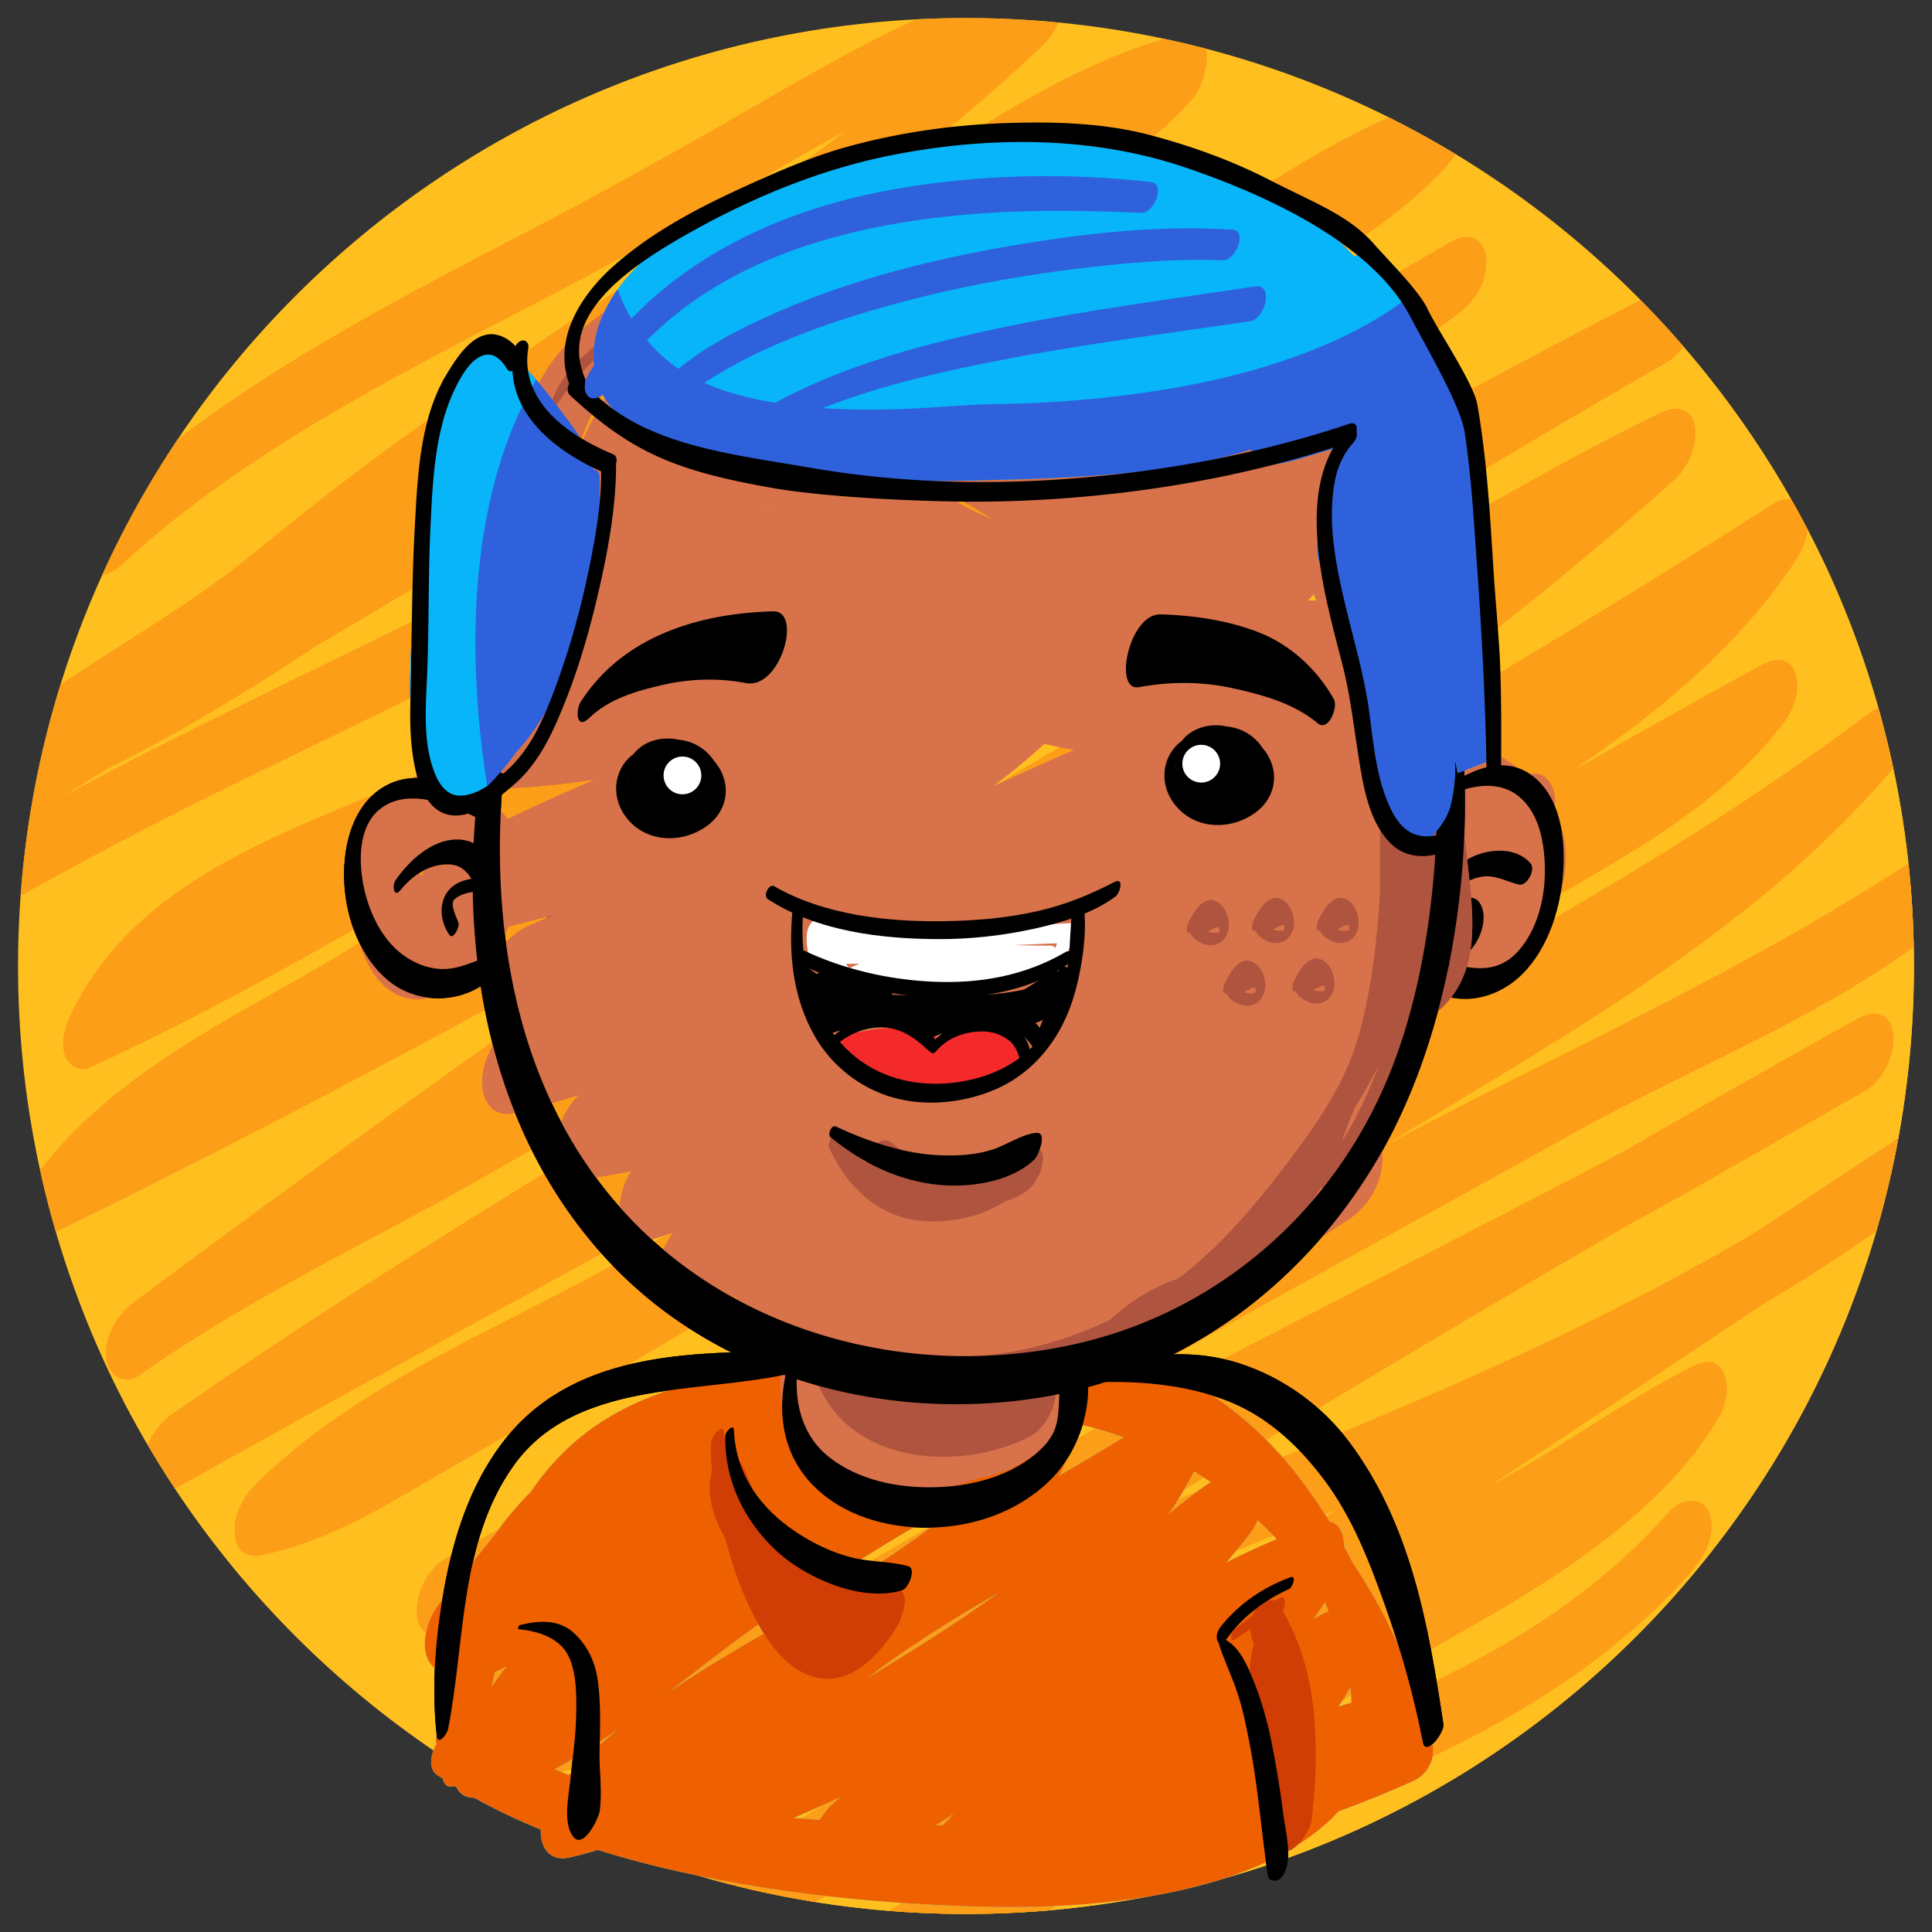 <svg xmlns="http://www.w3.org/2000/svg" xmlns:xlink="http://www.w3.org/1999/xlink" width="1030" height="1030" viewBox="0 0 1030 1030"><rect x="0" y="0" width="1030" height="1030" fill="#333333" stroke="none"/><defs><path id="a" d="M1020.379 515.001c0 279.115-226.266 505.377-505.379 505.377-279.111 0-505.377-226.264-505.377-505.377S235.888 9.622 515 9.622c279.113 0 505.379 226.266 505.379 505.379z"/></defs><use xlink:href="#a" overflow="visible" fill="#FFBF1F"/><clipPath id="b"><use xlink:href="#a" overflow="visible"/></clipPath><g clip-path="url(#b)"><path fill="#FFBF1F" d="M1021.414 517.214c0 279.115-226.266 505.377-505.379 505.377-279.112 0-505.377-226.264-505.377-505.377S236.923 11.835 516.035 11.835c279.113 0 505.379 226.266 505.379 505.379z"/><path fill="#FC9E17" d="M64.591 301.339c65.699-60.766 147.473-101.363 226.168-142.393 40.814-21.281 80.746-43.73 120.539-66.854 43.205-25.111 87.469-49.599 136.053-62.562-.955-12.573-1.91-25.146-2.863-37.722C469.49 62.96 382.009 118.8 296.63 176.392c-43.967 29.658-87.432 59.996-129.213 92.682-20.033 15.672-39.123 32.311-60.043 46.828-21.764 15.1-44.412 28.885-66.553 43.41-20.463 13.42-40.42 27.699-58.93 43.736-7.094 6.145-11.697 17.17-10.986 26.521.547 7.209 5.93 13.973 13.848 11.199 98.168-34.393 184.332-95.652 268.734-154.941 42.164-29.617 84.252-59.42 128.115-86.494 19.998-12.342 40.242-24.098 59.857-37.074 21.045-13.918 41.816-28.238 62.965-42 37.358-24.314 76.481-48.123 120.034-59.316l-6.715-33.351c-3.625 4.497-11.992 11.267-18.965 15.919-10 6.67-20.648 12.365-31.156 18.178-23.027 12.742-45.092 27.219-67.553 40.936-51.305 31.332-102.533 62.797-153.852 94.113-51.111 31.188-102.326 62.211-153.791 92.816-45.84 27.262-92.238 53.613-137.738 81.449-57.197 34.99-113.604 73.15-161.328 120.578-6.828 6.783-11.732 16.688-10.986 26.52.559 7.365 5.898 13.781 13.85 11.199 51.945-16.859 99.75-43.609 147.504-69.639 50.273-27.404 102.162-51.779 153.584-76.934 106.725-52.203 213.545-104.201 320.028-156.898 43.588-21.572 87.408-42.348 128.738-68.076 36.969-23.018 73.674-48.996 115.463-62.539-.955-12.574-1.908-25.146-2.865-37.721-32.514 34.457-76.607 55.146-117.219 78.289-50.043 28.516-97.459 62.32-145.696 93.777-48.672 31.742-97.557 62.701-143.461 98.404-36.26 28.201-71.637 58.477-113.41 78.264C166.968 440.29 75.417 461.753 37.56 541.29c-3.076 6.463-5.365 14.316-2.91 21.402 1.744 5.039 7.496 9.094 12.934 6.588 100.086-46.102 193.518-104.332 287.449-161.586 46.518-28.355 93.289-56.326 141.229-82.229 49.124-26.541 100.223-49.029 149.866-74.543 51.182-26.305 101.262-54.686 151.102-83.426-.984-12.998-1.971-25.994-2.959-38.99-89.506 66.279-184.818 124.035-280.237 181.279-95.316 57.186-189.701 115.123-280.916 178.699C148.345 533.63 70.7 560.08 20.878 624.457c-8.809 11.383-11.102 42.221 10.986 31.381 208.225-102.16 408.939-218.58 611.709-330.955 81.107-44.949 162.6-89.213 245.033-131.684l-2.959-38.988C684.77 269.935 489.943 395.938 300.087 528.915 223.16 582.794 147.083 637.888 71.74 693.958c-9.188 6.836-16.062 17.881-15.16 29.76.734 9.699 9.59 15.234 18.119 9.229 43.633-30.723 91.014-55.527 138.016-80.598 48.867-26.064 96.422-53.967 143.455-83.207 97.824-60.818 193.596-125.836 295.819-179.223 79.945-41.756 155.398-91.654 236.617-131.035l-7.131-35.752C726.443 362.759 545.963 469.948 368.333 577.765c-93.445 56.721-186.838 113.709-276.602 176.166-9.32 6.484-16.045 18.146-15.162 29.758.801 10.539 9.316 14.158 18.121 9.23 202.516-113.371 408.092-221.234 609.108-337.291 82.609-47.695 164.387-96.848 244.781-148.197-3.662-10.461-7.324-20.92-10.984-31.381-4.996 7.512-10.377 14.717-16.098 21.689-5.041 6.145-10.836 12.266-18.375 19.707-14.123 13.939-29.66 26.809-45.09 38.273-35.396 26.297-73.572 48.73-112.08 70.107-37.449 20.789-75.582 40.312-113.117 60.945-42.605 23.422-83.598 49.658-124.551 75.828-65.34 41.752-130.41 84.795-198.977 121.15-60.084 31.857-124.109 59.162-173.205 107.688-6.838 6.762-11.73 16.707-10.986 26.521.623 8.164 5.797 12.766 13.852 11.199 27.105-5.268 51.928-18.041 75.645-31.76 24.854-14.379 49.684-28.809 74.537-43.191a10614.59 10614.59 0 0 0 152.23-89.771c49.531-29.773 100.038-57.951 150.668-85.822 50.375-27.73 102.131-51.93 153.662-77.322 67.275-33.148 131.119-72.73 197.158-108.186l-10.984-31.383c-5.504 7.193-9.135 10.836-17.041 18.057-7.75 7.076-15.977 13.312-24.516 19.367-18.807 13.338-38.713 25.094-58.617 36.699-43.184 25.18-85.117 51.793-126.223 80.277-91.951 63.715-180.732 131.844-272.467 195.85-62.605 43.68-127.018 85.396-195.645 119.062l2.959 38.99c48.338-27.512 98.725-51.109 148.234-76.383 25.086-12.807 49.887-26.168 74.098-40.572 24.189-14.391 46.895-30.896 69.809-47.201 23.254-16.545 46.578-32.992 70.564-48.465 23.51-15.168 48.086-28.535 72.547-42.078 48.809-27.02 97.928-53.48 146.338-81.211 61.396-35.17 121.518-72.686 178.059-115.307l-10.984-31.381c-59.982 69.826-146.119 119.631-225.498 166.939-91.051 54.268-181.006 110.705-269.409 169.203-41.195 27.26-81.383 55.869-121.203 85.092-39.395 28.914-78.959 57.732-121.234 82.348-9.594 5.584-15.99 18.82-15.16 29.758.842 11.066 9.201 13.475 18.119 9.23 100.961-48.053 196.105-107.057 291.247-165.518 47.797-29.369 95.674-58.625 144.385-86.459 47.674-27.238 96.568-52.016 145.609-76.67 75.025-37.713 150.203-76.055 218.389-125.428-2.375-11.916-4.754-23.834-7.131-35.75-33.609 33.213-76.088 55.598-117.895 76.719a4044.129 4044.129 0 0 0-133.637 70.689c-99.297 54.922-199.127 109.008-295.387 169.18-39.695 24.812-79.178 50.248-116.168 78.982-32.521 25.262-64.553 53.299-102.398 70.43-8.953 4.055-15.02 11.32-17.994 20.766-1.854 5.883-3.031 24.236 8.273 22.725 45.449-6.074 87.678-22.926 128.725-42.799 43.947-21.275 85.809-46.65 127.571-71.857 92.4-55.779 188.994-103.605 284.82-153.17 30.955-16.012 61.799-31.988 92.061-49.281 29.732-16.99 59.461-33.979 89.189-50.969 9.617-5.496 15.986-18.891 15.16-29.758-.803-10.576-9.309-14.111-18.121-9.23-104.188 57.711-206.854 118.117-308.766 179.746-51.145 30.93-102.088 62.188-152.947 93.584-44.668 27.572-85.542 60.625-129.553 89.188-21.203 13.756-43.262 26.518-67.016 35.328-.436 13.652-.871 27.305-1.309 40.957 171.867-107.34 370.172-160.402 549.303-253.342 47.312-24.547 93.094-52.107 136.094-83.643 9.217-6.758 16.059-17.938 15.16-29.76-.76-9.986-9.484-14.867-18.119-9.229C824.266 729.44 638.676 860.724 439.865 970.419a2775.644 2775.644 0 0 1-59.695 31.969l7.133 35.752c73.348-58.309 162.889-92.967 248.28-129.312 44.957-19.137 89.818-38.742 132.914-61.836 22.314-11.959 44.49-24.162 66.002-37.533 23.461-14.584 46.564-29.75 71.244-42.24l-14.291-26.021c-3.254 5.631 2.838-4.268-.768 1.271-1.092 1.672-2.266 3.291-3.438 4.908-1.197 1.656-2.473 3.256-3.742 4.855-.225.285-4.666 5.496-1.594 2.025-6.42 7.246-13.553 13.844-20.877 20.158-14.344 12.365-31.18 23.664-48.141 34.455-35.631 22.666-73.098 42.25-109.025 64.42-39.857 24.594-76.527 54.361-114.17 82.133-42.475 31.334-86.008 61.828-133.524 85.104-8.504 4.166-17.229 7.842-26.043 11.295.955 12.572 1.908 25.146 2.865 37.721 61.736-53.27 143.856-80.49 220.313-108.334 80.787-29.42 162.883-61.467 226.771-120.973 7.469-6.955 14.518-14.354 21.268-22.004 7.162-8.117 13.979-19.857 10.07-31.133-3.469-10.01-15.477-8.066-21.375-1.381-114.23 129.438-307.65 132.047-443.067 231.178a405.641 405.641 0 0 0-25.289 20.133c-7.098 6.125-11.693 17.186-10.986 26.523.529 6.965 5.992 14.279 13.852 11.197 97.135-38.068 176.129-109.006 260.493-168.248 66.982-47.033 147.926-76.375 205.264-136.568 10.398-10.916 19.23-22.635 26.766-35.684 7.102-12.287 4.061-35.305-14.291-26.02-23.682 11.982-45.959 26.396-68.42 40.475-22.416 14.049-45.568 26.727-68.83 39.299-42.02 22.705-85.975 41.566-129.891 60.242-90.248 38.379-182.229 75.838-259.649 137.379-7.225 5.744-11.672 17.469-10.984 26.521.818 10.785 9.258 13.842 18.119 9.23C584.75 936.47 771.74 806.556 960.965 681.343a11193.585 11193.585 0 0 1 56.154-36.924l-2.959-38.988c-164.07 120.318-362.51 176.99-545.045 261.854-48.148 22.383-95.299 46.992-140.352 75.131-8.23 5.139-13.766 14.979-14.994 24.48-1.041 8.053 3.029 20.43 13.686 16.479 48.654-18.047 91.17-48.994 132.91-79.129 45.078-32.541 91.93-61.576 139.313-90.625 101.836-62.436 204.242-123.967 307.943-183.266a7368.069 7368.069 0 0 1 86.652-48.766l-2.961-38.988c-51.545 29.457-102.699 59.619-155.438 86.898-53.777 27.818-107.557 55.633-161.336 83.449-43.93 22.723-87.301 45.756-129.695 71.246-41.772 25.117-83.297 50.699-126.524 73.277-41.221 21.529-86.023 41.922-132.549 48.141-3.242 14.498-6.48 28.994-9.721 43.49 47.463-21.482 85.908-55.805 127.178-86.811 44.623-33.523 92.953-62.742 140.678-91.576 96.973-58.586 197.006-111.867 295.912-167.064 73.6-41.076 157.643-70.725 218.6-130.963 6.842-6.76 11.732-16.709 10.988-26.521-.729-9.592-9.637-15.373-18.121-9.23-88.588 64.145-188.59 109.527-285.451 159.373-99.426 51.166-193.672 111.625-289.092 169.732-73.314 44.643-147.525 88.053-225.086 124.969l2.959 38.988c49.188-28.641 94.676-62.945 140.545-96.504 46.477-34 94.137-66.234 142.512-97.467 87.035-56.191 175.35-110.045 263.912-163.752 74.689-45.295 149.064-94.295 206.426-161.074 5.668-6.598 9.145-18.316 6.217-26.762-2.553-7.369-11.105-9.217-17.203-4.619-89.627 67.562-188.064 121.631-286.238 175.51-49.328 27.074-98.404 53.916-144.787 85.881-23.354 16.092-46.291 32.777-69.502 49.068-23.09 16.205-47.426 30.418-72.158 43.965-61.564 33.727-125.93 62.055-186.961 96.791-9.621 5.477-15.982 18.906-15.16 29.76.834 10.973 9.219 13.596 18.119 9.23 98.893-48.512 189.043-113.174 277.803-177.871 89.326-65.109 177.654-132.875 271.783-191.008 55.475-34.266 120.367-62.553 160.973-115.648 5.391-7.047 9.266-17.969 6.219-26.762-2.84-8.197-10.652-8.139-17.203-4.621-49.32 26.479-97.432 55.121-146.602 81.871-49.906 27.152-102.033 49.65-152.422 75.84C537.59 565.519 438.343 626.224 337.974 685.06a11372.038 11372.038 0 0 1-97.148 56.283c-30.902 17.713-60.723 37.979-96.279 44.889.955 12.572 1.908 25.146 2.865 37.721 33.756-33.367 76.162-55.738 118.041-77.18 45.688-23.391 90.238-48.039 134.127-74.68 87.6-53.176 171.682-111.859 262.073-160.354 54.957-29.484 110.543-57.98 162.961-91.898 49.711-32.166 98.854-70.18 131.992-120.016 5.023-7.557 9.406-17.564 6.219-26.762-2.701-7.791-10.855-8.674-17.203-4.621-195.874 125.102-399.876 236.655-603.808 347.893-83.529 45.561-167.061 91.117-250.082 137.596.984 12.996 1.971 25.992 2.959 38.988C265.64 673.978 449.087 574.513 622.932 460.024c94.264-62.08 185.904-128.777 269.848-204.379 7.025-6.326 11.707-17.035 10.988-26.521-.836-11.01-9.213-13.549-18.121-9.23-51.248 24.85-100.295 53.832-149.523 82.396-49.637 28.799-100.666 55.018-150.332 83.748-99.657 57.645-195.211 122.086-293.78 181.537-72.496 43.723-150.875 77.516-220.271 126.383l2.959 38.988c185.014-137.684 374.572-269.338 569.659-392.373 80.436-50.727 161.85-99.902 244.248-147.373 9.607-5.535 15.988-18.861 15.162-29.76-.822-10.814-9.252-13.799-18.121-9.229C679.471 260.433 479.433 377.96 275.685 488.665c-81.457 44.258-163.553 87.352-246.781 128.186 3.66 10.463 7.322 20.922 10.984 31.383 25.775-33.309 66.303-56.533 103.787-77.648 19.877-11.199 39.891-22.156 59.18-34.355 21.949-13.881 42.736-29.654 64.246-44.203 92.357-62.465 188.979-118.262 284.292-176.014 77.074-46.703 153.373-94.857 225.836-148.516 9.199-6.811 16.062-17.9 15.162-29.76-.793-10.436-9.346-14.291-18.121-9.23-48.863 28.18-97.979 55.93-148.078 81.867-49.613 25.688-100.764 48.18-150.026 74.562-96.332 51.592-187.564 112.021-281.984 166.92-45.945 26.715-92.725 52.25-141.018 74.496l10.023 27.99c.941-1.98 1.92-3.936 2.938-5.881.277-.529 3.928-6.719 1.068-2.127 2.277-3.656 4.846-7.123 7.492-10.518.168-.217 4.738-5.592 1.715-2.197 1.438-1.613 2.949-3.158 4.457-4.703 3.551-3.637 7.363-7.01 11.246-10.285 4.773-4.025 12.174-9.08 19.404-13.619 8.459-5.309 17.279-10.027 26.193-14.512 34.469-17.342 71.242-29.699 106.113-46.215 43.148-20.439 79.836-52.666 117.23-81.818 44.834-34.949 93.141-64.873 140.711-95.896 48.038-31.33 95.284-64.803 145.125-93.205 42.926-24.461 88.732-46.936 123.102-83.359 6.684-7.084 11.75-16.467 10.986-26.521-.559-7.365-5.896-13.775-13.85-11.199-49.908 16.174-93.238 47.807-137.6 74.861-48.914 29.832-102.049 53.268-153.393 78.592-106.676 52.613-213.65 104.617-320.469 156.939-43.396 21.258-86.617 42.541-129.029 65.715-40.359 22.047-80.934 43.73-124.822 57.979.953 12.574 1.908 25.146 2.863 37.723 72.18-71.732 163.498-120.635 250.486-171.762 103.367-60.754 205.49-123.592 307.752-186.184 31.838-19.49 63.288-39.891 95.543-58.646 28.137-16.359 57.43-30.23 78.303-56.137 6.779-8.413 13.279-38.49-6.717-33.35-47.429 12.188-90.466 38.452-131.14 64.922-21.107 13.74-41.834 28.055-62.84 41.949-19.621 12.977-39.934 24.668-59.938 37.012-88.902 54.875-170.566 120.623-260.033 174.662-39.996 24.157-81.582 45.801-125.748 61.278l2.863 37.721c39.104-33.881 85.59-57.932 127.51-87.986 21.174-15.182 40.629-32.545 61.215-48.488 20.629-15.977 41.773-31.275 63.117-46.279 86.076-60.504 176.02-115.529 257.793-181.998 18.233-14.82 35.915-30.313 52.961-46.485 6.924-6.571 11.721-16.852 10.986-26.521-.586-7.715-5.842-13.337-13.852-11.199C503.627-.24 458.109 24.438 414.135 49.749c-40.959 23.574-81.777 46.955-123.684 68.824-82.873 43.246-167.969 86.252-237.164 150.254-7.75 7.166-13.725 20.592-10.072 31.133 3.689 10.637 15.031 7.252 21.376 1.379z"/></g><path fill="#D8724A" d="M268.392 433.886c-12.005-11.422-30.097-26.571-48.107-19.358-20.238 8.106-30.975 30.845-32.757 51.545-2.182 25.363 8.243 75.337 44.196 65.267 14.749-4.131 26.522-17.529 35.04-29.479 5.916-8.297 12.037-23.44 4.563-32.774-7.44-9.285-20.139.319-25.029 7.18a113.539 113.539 0 0 1-4.569 5.994c-2.896 3.535 4.176-4.574 1.189-1.359-.698.75-1.436 1.464-2.17 2.176a49.088 49.088 0 0 1-2.13 1.905c-2.894 2.49 4.709-3.487 1.721-1.351-1.264.906-2.619 1.671-4.007 2.365 6.435-3.209 2.12-1.023.158-.547-2.728.663 4.777-.5 2.041-.24-.583.056-1.169.046-1.754.035-1.713-.032-5.71-1.324.19.393-1.266-.368-2.455-.966-3.592-1.625-3.673-2.128.352.542-.028.202-.93-.827-1.758-1.763-2.556-2.716-.846-1.007-1.594-2.093-2.312-3.192-.374-.573-.718-1.166-1.061-1.755-1.41-2.427 2.301 4.562.508.833-1.288-2.68-2.276-5.495-3.129-8.342-.441-1.476-.805-2.975-1.144-4.478-.732-3.251.977 5.197.386 1.912a78.657 78.657 0 0 1-.467-3.086c-.414-3.063-.582-6.155-.582-9.242 0-3.489-.255 6.134-.091 2.677.035-.741.099-1.478.162-2.216a50.93 50.93 0 0 1 .574-4.272c.819-4.803-1.909 7.107-.269 1.466a34.61 34.61 0 0 1 .617-1.86c1.192-3.38-3.068 7.169-1.614 3.938 2.449-5.453-2.372 3.433-1.494 2.142 3.029-4.458-5.129 4.88-1.167 1.389-5.622 4.951-4.427 3.299-2.751 2.208 1.341-.869 4.027-1.873-2.678 1.125 1.019-.456 2.11-.723 3.203-.925-6.296 1.167-2.184.328-.212.474.67.049 1.332.165 1.992.281 2.554.442-4.451-1.389-.53-.11 3.467 1.13 6.684 2.979 9.732 4.942 1.915 1.233 3.733 2.611 5.525 4.014-3.313-2.591.154.158.676.613 1.417 1.23 2.777 2.516 4.136 3.81 8.563 8.147 19.249.633 25.029-7.178 5.285-7.145 12.921-24.827 4.562-32.781zm564.869 10.251c-1.007-4.363-2.577-8.468-4.591-12.32.926-5.677.299-11.363-3.038-15.528-3.423-4.273-7.719-4.589-11.895-3.059-6.61-5.815-14.234-10.587-22.02-14.287-12.646-6.007-26.815 11.464-29.705 26.753-4.444 4.299-8.308 8.758-11.277 12.438-6.335 7.855-11.77 23.775-4.563 32.774 7.661 9.562 19.797-.691 25.031-7.179.278-.347 1.07-1.251 1.701-1.973.888-.907 1.8-1.79 2.737-2.648.063 1.756.277 3.412.669 4.903.635 2.429.773 3.239.999 5.316-.841.454-1.846.927-3.267 1.685-5.829 3.105-11.812 10.913-14.859 19.306-14.414 11.78-22.375 42.996-4.07 42.996 6.355 0 12.432-4.726 17.066-11.19 11.281 7.48 24.489 8.884 35.893-3.905a68.496 68.496 0 0 0 11.069-16.906c12.039-16.485 18.878-36.566 14.12-57.176zm-55.657 27.477a9.91 9.91 0 0 0-.188.51c.06-.18.121-.358.182-.534l.006.024z"/><path fill="#61E9FF" d="M234.361 933.196c28.569 27.988 67.245 41.026 105.542 49.337 41.662 9.044 84.545 11.544 127.032 13.32 47.88 2.002 95.914 2.306 143.498-4.124C660.225 985 707.835 969.96 753.6 949.428c7.256-3.253 11.922-11.661 9.966-19.561-20.712-83.641-75.155-159.761-158.935-188.382-40.895-13.971-84.487-13.306-127.127-11.344-38.379 1.764-77.149 6.593-113.856 18.296-37.744 12.036-72.724 33.004-96.52 65.198-28.136 38.059-35.008 86.575-31.394 132.697 1.039 13.254 15.458 2.045 17.142-5.148 8.672-37.054 14.568-75.391 28.716-110.893 12.606-31.645 36.715-53.287 68.453-64.961 21.975-8.078 45.644-11.193 68.55-15.551 24.569-4.675 49.21-9.011 74.122-11.41 48.157-4.637 97.377-.521 139.226 25.662 36.624 22.912 64.829 63.68 79.912 103.617 6.773 17.949 11.335 38.763 6.901 57.838-4.778 20.587-20.259 32.58-38.137 41.968-41.965 22.033-92.564 25.693-139.079 25.489-46.859-.203-94.615-4.831-140.81-12.686-54.454-9.254-110-25.391-156.137-56.646-8.45-5.725-20.517 16.574-11.538 22.654 43.986 29.8 96.294 45.369 147.982 55.473 46.17 9.026 94.17 13.408 141.162 14.722 76.603 2.142 212.228-9.376 215.993-111.522 1.565-42.358-19.923-83.232-44.764-116.165-28.367-37.609-66.517-62.438-112.827-71.689-47.562-9.503-97.328-1.668-144.414 6.866-42.076 7.626-87.409 12.702-122.656 39.078-54.973 41.131-62.515 115.404-77.022 177.403 5.711-1.718 11.425-3.433 17.14-5.149-2.963-37.786 1.07-77.255 23.711-108.851 19.5-27.213 50.126-43.747 81.224-54.212 36.586-12.311 75.491-16.713 113.875-18.478 43.178-1.986 86.898-2.151 127.964 13.001 77.621 28.636 126.925 101.239 146.211 179.138 3.325-6.519 6.646-13.039 9.968-19.561-44.162 19.812-90.006 34.502-137.965 41.576-46.87 6.915-94.671 6.246-141.88 4.337-40.624-1.64-81.322-4.175-121.329-11.776-37.73-7.168-78.195-19.731-106.274-47.239-8.434-8.26-21.849 13.067-14.793 19.979z"/><path fill="#61E9FF" d="M254.925 880.271c18.774-22.605 34.328-44.165 53.503-62.586 19.848-19.071 45.326-31.477 74.063-38.575-1.026-13.535-2.053-27.071-3.083-40.607-42.952 39.272-95.35 68.985-127.349 119.106-5.29 8.281-10.169 18.787-6.694 28.812 3.169 9.147 11.326 8.325 18.519 4.973 37.261-17.364 69.525-43.638 103.157-66.886 32.199-22.26 67.807-44.457 107.795-47.726.457-13.737.916-27.477 1.375-41.213-33.312 34.383-78.446 55.88-120.243 81.364-45.264 27.596-87.686 61.803-110.404 110.982-4.955 10.73-7.813 33.698 10.792 30.136 25.203-4.829 48.307-19.185 69.225-33.424 23.183-15.789 44.863-33.659 67.359-50.381 23.035-17.118 48.051-31.61 72.372-46.801 28.363-17.718 57.517-34.43 90.253-42.468-4.456-7.952-8.913-15.906-13.367-23.861-.443 1.375-3.543 9.302-.716 2.586-.991 2.356-2.152 4.637-3.329 6.907-.634 1.217-5.209 8.579-1.419 2.651-1.808 2.826-3.802 5.529-5.829 8.201-1.666 2.2-3.441 4.312-5.23 6.414 3.575-4.203-2.383 2.445-3.05 3.138-4.625 4.805-9.572 9.299-14.608 13.671-9.966 8.651-17.892 14.295-29.794 22.442-12.592 8.619-25.566 16.678-38.596 24.618-47.703 29.062-101.815 55.568-139.42 97.962-7.03 7.926-12.666 17.498-11.827 28.553.655 8.624 6.253 13.95 14.911 12.056 59.625-13.045 107.979-56.269 154.953-92.52 24.696-19.06 50.237-35.154 77.395-50.447 31.24-17.592 62.428-35.357 91.99-55.69l-15.386-28.013a174.09 174.09 0 0 1-7.645 14.74c2.799-4.834-1.306 1.988-1.585 2.415-1.802 2.733-3.73 5.383-5.673 8.018-7.843 10.647-12.96 15.943-23.111 25.771-18.672 18.067-38.878 32.926-60.359 47.474-42.321 28.664-87.643 52.583-129.966 81.226-8.769 5.932-14.782 15.835-16.143 26.354-1.027 7.95 3.392 22.924 14.732 17.741 47.962-21.921 96.932-41.721 143.379-66.816 23.551-12.726 46.206-27.079 67.437-43.398 21.435-16.479 40.246-36.529 63.652-50.31a430933.88 430933.88 0 0 1-11.825-33.785c-53.787 67.419-126.059 116.832-196.698 164.88-10.079 6.856-17.263 19.634-16.323 32.04.892 11.718 9.946 14.762 19.508 9.938 84.003-42.377 155.22-110.205 244.746-141.619-3.598-10.043-7.194-20.089-10.79-30.134a124.78 124.78 0 0 1-2.289 4.344c-3.788 7.014 2.814-4.088-1.515 2.589-2.667 4.111-5.678 7.988-8.773 11.783-1.238 1.522-3.938 4.371-7.635 8.032-3.593 3.555-7.395 6.896-11.235 10.175-14.132 12.06-32.575 23.554-49.684 34.088-35.59 21.913-73.327 42.797-101.836 73.984-7.111 7.781-12.66 17.609-11.829 28.553.635 8.358 6.283 14.29 14.913 12.058 77.434-20.034 136.977-78.163 207.002-113.59-5.987-7.247-11.976-14.493-17.961-21.741-.362 1.512-3.262 9.181-.477 2.777a53.35 53.35 0 0 1-1.79 3.541c1.859-2.853 1.966-3.031.322-.542-1.589 2.392-3.422 4.621-5.258 6.824 3.117-3.742-3.094 2.974-3.736 3.602-9.663 9.431-18.254 15.31-29.616 23.052-22.338 15.221-46.251 28.595-66.503 46.67-7.578 6.764-12.599 18.371-11.827 28.55.549 7.209 6.532 15.741 14.913 12.059 46.87-20.608 93.047-45.818 143.737-55.736 18.964-3.711 32.179-51.337 6.003-46.215-50.688 9.919-96.864 35.129-143.736 55.735l3.083 40.609c5.608-5.004 5.013-4.443 10.625-8.507 5.954-4.316 12.107-8.363 18.258-12.401 13.223-8.677 26.593-17.129 39.456-26.342 25.013-17.914 51.788-40.857 59.283-72.167 3.252-13.59-.966-30.341-17.963-21.742-66.877 33.833-123.976 90.245-197.812 109.351 1.028 13.535 2.055 27.07 3.086 40.608 28.257-30.918 66.028-50.194 102.013-72.699 38.393-24.009 75.26-52.128 96.366-93.247 4.467-8.703 7.623-36.595-10.792-30.134-93.075 32.658-166.723 101.863-253.934 145.855 1.062 13.994 2.122 27.986 3.185 41.978 77.527-52.733 155.002-107.337 213.979-181.262 5.916-7.411 9.928-19.478 6.693-28.811-2.979-8.598-11.573-9.063-18.519-4.974-23.185 13.647-42.09 32.778-62.854 49.613-20.152 16.342-42.661 29.96-65.319 42.497-44.205 24.463-91.222 43.203-137.105 64.173l-1.41 44.095c44.663-30.224 92.504-55.412 136.956-85.995 45.888-31.573 92.071-69.84 115.785-121.569 3.229-7.047 5.804-15.337 3.133-23.041-2.838-8.188-11.799-9.596-18.521-4.974-54.213 37.287-114.584 64.212-166.922 104.244-45.205 34.576-91.001 77.654-148.223 90.173 1.029 13.535 2.055 27.073 3.084 40.611 18.608-20.98 36.733-33.139 60.315-48.351 25.881-16.695 52.706-31.871 78.917-48.033 49.542-30.548 104.543-67.5 123.324-125.703 3.317-10.278 1.402-27.489-13.366-23.862-32.427 7.961-62.229 24.059-90.6 41.255-25.161 15.253-50.88 30.445-74.813 47.578-22.572 16.156-43.971 33.891-66.568 50.028-20.336 14.524-42.263 29.431-67.229 34.21 3.6 10.044 7.194 20.091 10.794 30.134 9.479-20.525 19.808-33.085 38.207-49.331 16.337-14.429 36.713-27.153 56.747-39.136 41.737-24.959 86.05-47.604 120.277-82.931 6.094-6.29 10.513-14.068 11.648-22.867.819-6.329-.997-19.104-10.272-18.346-90.956 7.429-150.615 83.5-229.061 120.062 3.94 11.261 7.885 22.522 11.825 33.785 29.193-45.719 79.325-73.372 119.059-109.698 7.528-6.888 12.604-18.281 11.827-28.554-.643-8.436-6.273-14.188-14.913-12.056-33.34 8.233-63.128 23.596-88.721 46.516-24.726 22.145-44.202 49.836-65.318 75.262-6.435 7.746-11.704 23.857-4.562 32.776 7.709 9.626 19.715-.785 25.028-7.181z"/><path fill="#D8724A" d="M417.625 720.302c-3.472 19.464-1.709 40.329 10.405 56.588 10.009 13.432 27.022 19.688 43.138 21.158 39.908 3.65 78.818-23.223 95.324-58.483 3.596-7.684 8.531-24.687-2.252-29.682-18.112-8.391-42.243-4.347-60.75.246-25.869 6.42-53.835 27.467-46.878 57.718 2.375 10.335 13.316 16.801 22.329 20.584 13.579 5.698 29.655 4.979 43.038-.807 15.959-6.9 29.327-19.693 36.23-35.79 8.422-19.637 7.72-38.192-2.447-56.875-5.869-10.783-21.062 1.819-25.028 7.179-7.064 9.542-10.417 22.023-4.563 32.776 1.472 2.701 2.087 5.391 2.342 8.007-.36-3.699-1.223 4.496.241-.892 1.735-6.381-2.44 2.888 1.306-2.561 2.795-4.061-.972.879-1.778 1.601 2.965-2.65-2.69 1.359-2.87 1.461-.513.286-6.13 2.064-8.521 2.306-8.356.84-15.485-1.458-22.636-5.561-3.63-2.086-1.764-.36-4.397-3.852 4.377 5.801-1.021 19.551-7.325 26.492 1.62-1.501.993-1.086-1.883 1.244 1.026-.797 2.166-1.449 3.284-2.108.791-.467 5.097-2.398.682-.457 1.478-.649 3.001-1.194 4.52-1.743 6.801-2.458 13.953-3.946 21.079-5.087 2.779-.445 11.955-.983 17.245-.88 3.135.061 6.254.376 9.352.854.687.104 5.042 1.322 1.128.168 1.113.327 2.17.798 3.22 1.286-.749-9.896-1.499-19.789-2.251-29.684a63.41 63.41 0 0 1-1.679 3.45c-2.924 5.792 3.22-4.659-.327.7-1.026 1.555-2.186 3.019-3.343 4.482 3.771-4.765.021-.094-.818.76-.954.97-7.968 6.646-3.892 3.612-2.925 2.175-6.078 4.026-9.276 5.761-2.056 1.014-2.156 1.096-.295.252-1.642.748-3.333 1.387-5.019 2.023-3.347 1.266-6.808 2.199-10.285 3.013-4.735 1.107-3.792.839-7.669 1.128-3.404.256-6.816.159-10.213-.066-7.168-.479-9.083-1.11-14.754-3.469-2.39-.999-4.639-2.285-6.83-3.651-3.167-1.977-1.644-.766-4.906-4.215-1.778-1.882-3.246-4.023-4.621-6.208 1.94 3.084-.546-1.366-.724-1.789-.659-1.548-1.129-3.166-1.604-4.775-1.565-5.332.429 3.718-.368-2.022-.261-1.889-.322-3.803-.39-5.707-.222-6.407-.416 4.178.202-2.56.206-2.236.607-4.451 1.001-6.66 1.664-9.326-3.531-21.144-14.735-17.74-11.958 3.632-18.715 17.123-20.739 28.475z"/><path fill="#D8724A" d="M446.782 723.054c-.999 37.895 29.202 67.229 66.956 65.757 47.128-1.833 76.166-49.68 68.607-93.725-1.808-10.526-9.443-16.146-19.508-9.937-9.521 5.873-18.303 20.484-16.32 32.038.704 4.102 1.146 8.171 1.264 12.334-.166-5.938-2.103 10.85-.065 2.347-.378 1.579-.922 3.11-1.468 4.634 2.506-7.019.853-2.308-.027-.656 3.533-6.62 1.468-2.392.281-.796-3.142 4.233 3.955-4.063.271-.364-.932.937-4.847 3.959.089.223-1.144.866-2.376 1.617-3.6 2.366-.825.505-5.199 2.593-.544.491-1.321.597-2.696 1.074-4.065 1.553-2.775.965-5.659 1.569-8.547 2.062 3.457-.592-4.457.083-5.923.066-7.01-.082-10.725-1.043-15.054-2.573-2.84-1.004-5.55-2.338-8.189-3.782-1.319-.72-2.574-1.553-3.826-2.383-.277-.183-4.104-3.219-1.5-1.008-2.312-1.964-4.336-4.241-6.231-6.602-.963-1.199-1.804-2.491-2.643-3.779-2.729-4.193 1.337 3.026-.831-1.573-1.405-2.979-2.326-6.159-3.09-9.354 1.013 4.242-.006-1.42-.06-1.962-.253-2.484-.215-4.987-.15-7.478.299-11.374-10.905-15.245-19.507-9.937-11.028 6.802-15.996 19.665-16.32 32.038z"/><path d="M261.464 429.038c-17.146-11.271-41.067-21.407-59.766-7.625-15.104 11.13-19.189 32.625-18.104 50.208 1.159 18.766 8.715 39.079 23.549 51.266 16.428 13.497 41.721 12.229 56.595-3.138 1.246-1.289 5.465-11.251.49-10.42-9.093 1.521-16.762 6.688-26.229 7.23-7.695.439-14.957-2.032-21.346-6.191-13.326-8.681-20.863-25.629-23.337-40.818-2.039-12.53-1.713-29.117 8.931-37.931 15.603-12.922 40.07-1.808 55.212 6.007 3.113 1.603 6.951-6.651 4.005-8.588zm501.189-.107c13.487-7.987 33.602-15.696 47.446-4.027 11.247 9.477 13.665 26.66 13.506 40.458-.164 14.474-4.284 30.615-14.125 41.595-12.651 14.118-28.043 8.896-43.741 4.656-4.774-1.289-11.042 9.671-7.177 12.881 16.225 13.475 38.688 8.96 52.797-4.929 14.448-14.224 21.059-36.48 22.137-56.228.934-17.067-1.732-38.163-16.152-49.474-17.86-14.012-40.244.122-54.847 12.133-.858.706-1.759 4.07.156 2.935z"/><g fill="#D8724A"><path d="M370.345 695.54h-.002l-.002.006z"/><path d="M794.044 323.492c-3.211-3.65-7.855-4.787-13.063-3.134-.645.205-1.294.413-1.937.616v-.111l-.411.244c-15.594 4.98-25.658 4.119-35.542 2.264 1.906-6.273 3.37-12.734 4.466-19.283.904-.028 1.848-.326 2.669-.833 3.546-2.186 5.522-6.597 5.432-10.66-.449-20.02-3.019-40.01-8.413-59.085-1.699-8.083-4.278-15.952-8.142-23.005-5.611-13.016-12.815-25.376-21.888-36.749-23.438-29.39-58.287-47.431-94.012-57.084-19.953-5.392-40.432-8.419-61.031-9.852-24.021-1.671-48.229-1.414-71.965 2.95a170.23 170.23 0 0 0-9.71 2.093c-32.565 1.175-64.841 7.535-94.354 21.93a158.162 158.162 0 0 0-8.122 4.267c-14.903 5.617-29.395 12.25-43.093 20.211-18.659 10.847-36.43 25.151-46.726 44.489-7.475 14.036-9.01 29.612-5.354 44.437-3.232 13.893-3.04 28.407.823 42.427-12.102 8.476-23.729 17.716-34.669 27.977-6.514 6.111-11.095 15.101-12.25 24.046-.522 4.048-.267 12.202 4.012 17.07 2.128 2.419 4.981 3.613 8.29 3.479 10.501-.477 21.318-1.755 32.723-3.879-9.152 4.53-17.446 9.248-25.084 14.259-9.047 5.937-15.565 16.563-17.009 27.74-.645 4.987.002 12.404 3.95 16.896 2.101 2.391 4.941 3.656 8.271 3.656 20.528-.086 42.046-1.827 65.387-5.308-26.607 11.455-54.231 24.014-81.016 39.083-10.08 5.669-15.864 18.052-17.124 27.809-.835 6.456.635 12.552 3.93 16.302 3.149 3.584 7.815 4.87 13.194 3.59 21.945-5.204 41.203-9.934 58.893-14.477a1971.717 1971.717 0 0 0-12.907 5.567l-1.135.281-.038.25c-11.242 5.346-19.205 16.565-20.885 29.552-.833 6.466.629 12.577 3.944 16.346 3.159 3.592 7.792 4.862 13.156 3.545l2.304-.577c-.477.245-1.054.49-1.527.737l-.441.058v.062c0 .62-2.184 1.238-3.381 1.856-9.556 4.946-15.668 17.747-16.974 27.84-.837 6.471.651 12.596 3.982 16.384 3.161 3.597 7.817 4.854 13.17 3.503a826.344 826.344 0 0 0 34.11-9.416c-8.173 7.954-15.336 24.943-12.551 35.599 1.833 7.014 7.693 10.306 16.373 9.058a458.757 458.757 0 0 0 24.239-4.154c-3.147 4.954-5.234 10.658-5.99 16.497-.621 4.807.119 12.09 4.253 16.792 3.22 3.663 7.865 4.771 13.038 3.054 3.697-1.23 7.398-2.457 11.099-3.673-4.195 5.54-6.973 12.176-7.856 19.019-.851 6.589.457 12.23 3.685 15.903 3.076 3.5 7.748 4.892 13.302 3.991.736-.119 1.472-.275 2.206-.398l.141-.233c7.483-1.221 14.98-2.736 22.485-3.985-3.94 8.81-5.907 18.799-2.113 25.131 1.05 1.758 2.902 3.169 6.075 3.838 1.278.491 2.777.757 4.514.759h.055a908.5 908.5 0 0 0 17.748-.221c11.33.091 22.591.109 33.653-.564.67 5.769 3.559 11.171 8.267 13.25 13.364 5.896 28.344 8.888 44.521 8.888 34.454 0 69.403-13.499 92.693-23.653 44.291-19.312 84.426-44.648 121.202-69.156l1.021-.574-.008-.124c10.521-7.523 17.16-20.988 16.236-33.157-.649-8.556-5.879-14.086-13.318-14.086-.479 0-.966.025-1.454.073 11.89-9.516 21.85-19.832 30.188-31.238 5.762-7.884 10.616-20.064 6.963-30.606-1.541-4.442-4.766-7.451-8.915-8.469a279.24 279.24 0 0 0 6.367-5.818c8.35-7.871 13.229-19.696 12.438-30.126-.537-7.082-5.277-14.608-12.999-14.608-1.485 0-3.019.293-4.554.871-2.336.88-4.696 1.763-7.074 2.649 8.18-5.747 14.248-16.083 15.637-26.83.651-5.044-.452-12.524-4.415-17.033-3.25-3.695-7.882-4.716-12.954-2.785-.607.231-1.223.465-1.838.697l.01-.335-1.345.834c-.991.37-1.992.742-3.001 1.112a387.657 387.657 0 0 0 20.072-17.095c6.506-5.938 11.091-14.933 12.271-24.061.694-5.39-.259-12.715-3.96-16.928-1.03-1.169-2.237-2.069-3.603-2.68a937.606 937.606 0 0 0 19.803-11.27c10.092-5.911 15.854-18.216 17.095-27.792.815-6.327-.837-12.889-4.205-16.726zM359.096 189.594c-9.163 8.837-18.238 17.756-27.452 26.526a139.792 139.792 0 0 1 8.8-11.872c2.136-2.582 4.607-5.26 7.277-7.925 5.305-4.411 10.974-8.401 16.877-12.011-.5.479-1.001.955-1.501 1.433a30.47 30.47 0 0 0-4.001 3.849zm-50.405 47.549c5.091-14.042 11.724-27.45 20.224-39.721 4.225-3.859 8.706-7.433 13.376-10.766-13.506 14.299-24.222 30.909-31.962 49.042-.546.482-1.088.966-1.638 1.445zm379.027-68.755c.649.541 1.298 1.083 1.938 1.635a3.042 3.042 0 0 0-1.192-.417c-.249-.406-.492-.815-.746-1.218zm12.614 148.325c.522 1.168 1.029 2.343 1.543 3.516-1.317.003-2.949.009-4.761.018a86.745 86.745 0 0 0 3.218-3.534zm16.79-115.299a13.206 13.206 0 0 0-.685 4.304c.024 2.157.119 4.3.277 6.432-6.728-14.735-15.967-28.372-25.877-41.071-.032-.04-.065-.069-.098-.109 9.969 8.747 18.868 18.847 26.383 30.444zm-424.271 18.484c.103-.723.237-1.44.372-2.157.21-1.122-.105.293.386-1.564 1.505-5.695 3.721-9.884 6.662-14.161 3.887-5.654 7.406-9.274 12.794-14.088 7.15-6.389 15.099-11.956 23.527-16.884a179.369 179.369 0 0 0-10.096 12.043c-13.396 11.275-25.153 24.325-33.918 39.523-.02.033-.037.066-.055.099.088-.939.195-1.877.328-2.811zm114.21 51.904l3.086-1.378.156.377c-1.084.333-2.168.663-3.242 1.001zm103.657-6.057c4.692 2.578 9.279 5.351 13.779 8.202a671.937 671.937 0 0 1 5.41 3.468c-6.763-2.975-13.095-6.041-18.97-9.314a22.896 22.896 0 0 0-.219-2.356zm18.705 153.458c9.712-7.345 18.792-14.886 27.354-22.714a312.607 312.607 0 0 0 16.028 3.311 2944.062 2944.062 0 0 0-43.382 19.403z"/></g><path fill="#AF543F" d="M487.165 650.337c10.727 1.733 21.031.744 31.466-2.121 5.463-1.501 10.622-3.928 15.561-6.655.358-.196.891-.552 1.514-.995.758-.266 1.516-.532 2.265-.815 7.441-2.813 12.265-5.924 15.108-11.872.489-.765.944-1.549 1.276-2.407 1.179-3.036 4.112-12.94-2.265-12.832-3.807.067-6.427 2.737-9.131 5.176-22.455 6.817-48.541 7.215-67.384-8.465-5.416-4.507-12.064 2.546-14.444 10.178a64.073 64.073 0 0 1-13.285-15.444c-2.063-3.353-7.038 4.995-5.878 7.612 8.438 18.993 23.936 35.207 45.197 38.64zm65.838 81.664c-17.193 9.516-37.097 13.224-56.615 12.571-19.462-.646-41.239-5.384-53.099-22.181-3.671-5.202-9.837 7.724-8.676 11.238 15.318 46.429 75.246 51.854 113.779 32.56 8.076-4.046 13.162-13.372 14.333-22.104.713-5.306-1.695-16.524-9.722-12.084z"/><path d="M442.804 606.346c16.363 13.013 33.117 21.873 53.946 24.88 17.651 2.548 41.601-.353 54.825-13.208 1.907-1.855 7.349-14.848.661-14.056-8.018.95-15.586 6.489-23.377 8.995-8.805 2.831-18.373 3.265-27.536 2.962-18.928-.627-38.794-7.423-55.808-15.391-2.248-1.052-4.509 4.386-2.711 5.818zM213.496 474.551c6.28-7.722 14.691-13.624 24.938-13.755 11.299-.142 13.801 9.877 18.08 18.078 1.952 3.744 6.261-4.538 6.419-5.922 1.436-12.597-4.912-25.144-18.877-25.392-13.68-.244-25.982 11.322-33.204 21.732-1.888 2.722-.96 9.69 2.644 5.259z"/><path d="M263.375 468.183c-8.144-.335-18.354-.418-24.117 6.398-5.699 6.741-4.577 16.945.311 23.833 2.095 2.952 5.525-4.376 4.9-6.343-.894-2.801-5.056-10.168-2.051-12.765 4.783-4.135 13.069-4.247 18.998-4.562 2.376-.125 4.891-6.441 1.959-6.561zm507.896 14.901c3.038-8.112 9.257-13.7 17.753-15.521 7.657-1.642 13.56 2.292 20.641 3.99 4.453 1.066 9.204-7.956 6.299-11.302-7.305-8.416-20.519-7.972-30.023-3.898-10.699 4.584-17.45 16.22-20.324 26.959-1.747 6.51 4.065 4.025 5.654-.228z"/><path d="M768.073 488.869c4.104-1.567 11.671-4.308 14.855.333 1.108 1.615.436 4.026.146 5.762-.558 3.37-2.085 6.486-2.666 9.891-.474 2.773 1.772 3.603 3.572 1.667 5.343-5.746 9.675-17.581 5.013-24.962-4.449-7.047-15.841-.732-20.684 2.125-1.367.807-2.957 6.226-.236 5.184zM421.241 723.834c-7.451 23.623-6.077 48.993 11.773 67.579 15.928 16.585 39.803 23.296 62.223 23.025 23.516-.28 47.153-8.339 64.153-24.85 8.836-8.58 15.201-20.142 18.354-31.99 2.589-9.738 5.218-28.034-4.479-34.364-3.671-2.4-7.008 6.111-7.403 8.216-1.811 9.667-.412 20.536-3.086 29.322-.798 2.623-1.816 4.468-4.354 8.046-1.046 1.478-4.658 5.039-7.104 6.996-15.152 12.134-34.992 16.804-54.082 17.089-19.207.291-39.328-3.842-54.796-15.742-16.871-12.983-20.234-34.762-16.208-54.51 1.007-4.944-4.158-1.463-4.991 1.183z"/><path d="M422.527 720.535c-55.522.25-118.562.189-155.294 49.416-16.268 21.797-24.867 47.765-29.922 74.218-5.052 26.433-7.452 54.613-4.455 81.319.625 5.563 5.582-1.26 6.023-3.523 9.125-46.756 5.933-99.092 34.437-139.903 32.239-46.161 97.181-38.874 145.547-49.258 3.911-.837 9.436-12.296 3.664-12.269zm150.065 17.076c26.307-2.072 54.453-.779 79.456 8.299 22.517 8.177 39.704 24.068 53.872 42.918 15.104 20.094 24.002 43.288 32.394 66.734 8.541 23.86 15.438 48.602 20.285 73.468 1.47 7.536 11.617-5.165 10.886-10.016-8.021-52.992-17.33-106.362-50.271-150.37-14.515-19.393-35.287-34.317-58.302-41.742-29.408-9.484-59.126-4.108-87.403 6.513-1.071.403-2.821 4.345-.917 4.196z"/><path d="M276.616 868.613c10.264.904 22.263 4.708 26.785 14.896 4.168 9.396 3.968 21.31 3.754 31.391-.245 11.415-1.938 22.811-3.104 34.154-.878 8.54-4.008 22.42 1.317 29.869 5.55 7.765 13.761-9.604 14.307-13.203 1.581-10.421-.326-22.092-.042-32.728.329-12.096.716-24.234-.825-36.268-1.302-10.146-5.104-18.766-12.541-25.861-8.166-7.784-18.995-6.979-29.165-4.487-.654.163-1.487 2.15-.486 2.237zm27.389-485.836c10.604-10.237 24.941-14.349 38.952-17.589 14.47-3.347 29.924-3.871 44.513-1.025 18.548 3.617 30.415-38.657 14.576-38.24-39.562 1.042-79.97 13.229-102.476 48.032-2.999 4.634-2.575 15.586 4.435 8.822z"/><path fill="#08B5F9" d="M683.855 858.797c.158-.316.288-.619.452-.937.758-1.468 1.646-7.737-1.938-6.002-.949.461-1.867.954-2.781 1.458a3.984 3.984 0 0 0-1.551-.266c-.779.055-1.557.11-2.336.168-4 .28-6.589 4.071-7.964 8.048-3.2 2.438-6.35 4.966-9.621 7.412-1.691 1.265-3.026 7.37.281 5.284 2.755-1.739 5.434-3.6 8.153-5.371.101 2.808.864 5.483 1.956 8.096-9.376 33.361 8.257 70.274 13.091 104.008 2.26 15.758 16.891-2.823 17.714-10.366 4.119-37.746 4.08-77.884-15.456-111.532zm-206.522-11.228c-20.41 1.057-40.119-9.582-54.563-23.251-6.785-6.419-12.411-13.985-17.296-21.911-4.969-8.064-7.04-18.208-12.747-25.669-.815-1.031-1.877-1.527-3.191-1.487-.702.099-1.353.26-1.974.453-.746-3.913-1.295-7.8-1.561-11.628-.455-6.55-6.838 2.064-6.971 5.237-.21 5.016.049 10.069.583 15.122-1.986 6.262-1.286 14.286.145 19.502 1.535 5.601 3.978 11.059 6.907 16.287 4.241 16.374 9.952 32.356 18.436 47.059 7.022 12.172 17.358 25.072 32.057 27.422 18.117 2.894 32.789-14.012 41.217-27.762 2.112-3.444 8.445-19.864-1.042-19.374z"/><path fill="#AF543F" d="M782.686 462.529c-1.355-12.709-3.273-25.34-5.604-37.898 1.537-22.111 1.912-44.174-1.579-66.151.158-.767.316-1.533.477-2.298.37-1.788-.271-3.887-1.711-4.694a175.557 175.557 0 0 0-2.836-12.124c-1.481-5.441-7.129-.313-9.028 3.046-1.678-17.287-4.965-34.45-9.216-51.171-9.156-36.001-23.921-71.141-44.455-102.157-.469-.708-1.1-1.042-1.79-1.128-3.3-6.521-6.971-12.749-11.212-18.404-.012-16.161-15.065-27.794-27.84-35.75-10.501-6.542-22.008-12.04-33.819-16.366-9.413-8.714-19.647-16.471-31.077-22.499-25.464-13.429-55.576-14.208-83.53-10.312-24.972 3.48-48.954 10.722-72.574 19.157a293.152 293.152 0 0 0-50.682 19.114l-1.405.53c-.307.115-.605.322-.888.592-44.861 22.351-83.748 56.281-109.615 99.576-1.159 1.939-1.818 5.378-.271 7.309 2.101 2.625 5.317-.236 6.775-1.943a314.687 314.687 0 0 1 18.038-19.383 205.541 205.541 0 0 0-8.118 12.244c-16.905 27.599-27.95 59.316-28.892 91.823-.115 3.937 4.89.134 5.036-2.319 2.627-44.006 23.693-87.067 55.038-117.77 15.471-15.155 34.223-26.94 55.204-32.642 24.944-6.78 50.406-1.306 75.07 4.107 1.737.381 3.476.771 5.216 1.164.479.679 1.193 1.104 2.233 1.024.536-.041 1.072-.101 1.608-.151 18.03 4.131 36.198 8.64 54.508 11.501.447.282.995.492 1.67.611 1.976.35 3.978.5 5.995.483 16.028 2.063 32.164 2.654 48.402.41 18.243-2.522 35.795-8.688 54.096-10.83 9.264-1.083 18.576 6.363 27.721 8.186.873.174 1.721 3.428 2.568 3.647 8.252 10.631 15.951 11.547 22.783 22.974 27.026 45.208 37.88 97.25 43.246 149.053 1.772 17.109 3.128 34.219 3.921 51.337-.436 23.859-.488 47.724-.405 71.589a569.488 569.488 0 0 1-.871 11.998c-1.871 22.122-4.818 44.424-11.039 65.785-6.961 23.899-21.442 44.93-36.312 64.594-16.954 22.415-35.891 45.164-58.257 62.396-.385.295-.777.58-1.163.873-13.475 4.571-26.219 12.424-36.107 21.909a219.716 219.716 0 0 1-32.454 12.391c-21.48 6.312-44.19 8.86-66.468 6.129-3.907-.479-7.572 8.773-2.961 9.401 32.805 4.468 66.872-2.508 97.476-16.442.255 2.187 1.574 3.589 4.775 2.801 10.256-2.526 20.613-8.04 29.339-14.306.363.199.843.236 1.452.05.324 1.12 1.202 1.693 2.961 1.049 3.127-1.145 6.072-2.694 8.83-4.538.737.677 1.752.943 3.069.414 16.726-6.712 30.374-21.172 42.019-34.458 8.907-10.164 16.867-21.282 24.085-32.791 1.979.345 4.835-1.38 6.205-2.961 15.312-17.669 25.383-39.355 33.802-60.972 6.691-17.186 12.333-35.044 16.478-53.122-.024 6.488.145 12.966.601 19.429.313 4.402 4.467 4.442 7.159 1.925 21.096-19.729 17.094-49.035 14.323-75.041zM395.771 148.321a332.428 332.428 0 0 1 7.258-3.406c.544.713 1.402 1.227 2.672 1.429.74.119 1.481.216 2.221.303-4.076.337-8.125.891-12.151 1.674zm134.667 17.338c-.536.196-1.105.559-1.674 1.037-.552-.086-1.102-.181-1.653-.27 1.187-.272 2.37-.554 3.551-.848-.074.028-.149.053-.224.081zm42.946 1.889c-.167.53-.309 1.299-.368 2.136-2.955.201-5.927.294-8.905.291 3.252-1.704 6.361-3.457 9.268-5.1l1.489-.437a12.2 12.2 0 0 0-1.484 3.11zm-3.533-49.946c1.387.151 2.771.314 4.158.484a374.379 374.379 0 0 0-4.106-.101 5.194 5.194 0 0 0-.052-.383zm-46.739-14.877c1.755-3.606 2.596-7.992-.284-9.048 16.881-1.59 33.835-1.053 50.739 2.73 10.608 2.374 20.467 6.728 29.628 12.343-26.316-5.623-53.269-7.494-80.083-6.025zm94.875 58.614c-1.649.37-3.296.749-4.943 1.128 5.632-2.594 11.269-5.125 17.062-7.055 7.95-.34 16.462-.247 24.481 1.24l.29.341c-12.394-.717-24.859 1.646-36.89 4.346zm97.387 447.145c1.121-3.563 2.464-7.061 3.808-10.459a207.509 207.509 0 0 1 3.416-8.099c2.069-3.177 4.051-6.432 5.912-9.832 2.202-4.024 4.39-8.061 6.546-12.112-5.241 13.772-11.442 27.992-19.682 40.502zm25.63-263.114a628.432 628.432 0 0 0-1.722-13.992c.727 4.519 1.435 9.042 2.119 13.568-.134.137-.269.279-.397.424zm30.346 172.298c-.364-13.87.312-27.744 1.366-41.612a400.713 400.713 0 0 1 1.448 20.513c.328 7.456-.083 14.695-2.814 21.099z"/><path d="M388.951 762.872c-1.583 23.793 7.485 45.678 23.909 62.742 14.881 15.461 43.872 30.051 65.652 24.694 3.198-.79 8.45-11.139 3.821-12.674-9.843-3.262-20.434-3.302-30.397-6.529-10.102-3.271-19.472-8.543-27.958-14.864-18.465-13.756-30.565-32.665-30.169-56.209.069-4.129-4.709.616-4.858 2.84zm260.082 110.979c2.558 8.823 6.492 17.084 9.643 25.71 3.794 10.379 5.848 21.288 7.908 32.109 4.204 22.055 5.848 44.581 9.145 66.779.163 1.1.438 3.456 1.936 3.77.44.093.886.184 1.325.279 2.753.575 5-2.143 5.956-4.474 3.985-9.727.409-21.098-.851-31.268-1.556-12.564-3.632-25.064-6.108-37.481-2.447-12.255-5.873-24.235-10.724-35.762-3.58-8.513-8.106-17.899-17.438-20.864-.537-.173-.903.809-.792 1.202z"/><path d="M688.059 840.855c-14.479 5.301-27.017 13.805-36.811 25.765-1.634 1.993-3.181 5.008-2.35 7.669 1.062 3.406 4.479.307 5.59-1.222 8.423-11.601 19.773-19.952 32.722-25.913 1.978-.912 4.093-7.485.849-6.299zm77.435-522.873c-2.189-7.041-10.112 5.64-9.156 10.053 16.623 76.85 13.276 181.493-19.5 253.724-31.291 68.97-91.714 119.44-166.089 135.345-83.577 17.873-175.413-5.004-234.927-67.675-60.166-63.355-75.133-152.644-67.455-236.855-3.849-2.188-7.784-4.146-11.873-5.688a554.762 554.762 0 0 0-3.258 30.619c-6.51 83.832 12.102 171.21 70.631 234.279 58.371 62.903 148.354 86.807 231.708 73.116 77.439-12.723 141.788-62.188 180.416-129.644 47.227-82.472 57.663-206.748 29.503-297.274z"/><path d="M721.244 372.736c-8.78-15.68-23.052-28.956-39.855-35.547-16.365-6.42-34.969-9.167-52.477-9.66-16.942-.475-25.435 41.341-11.594 38.812 16.759-3.063 33.517-3.1 50.193.607 16.039 3.564 32.352 7.971 45.213 18.72 5.551 4.64 10.946-8.6 8.52-12.932z"/><path fill="#FFF" d="M595.073 496.903c-53.622 2.509-108.152 6.034-161.439-2.304-3.729-.583-6.527 5.112-6.901 7.962-1.555 11.892 2.842 22.685 9.647 31.95-4.549 8.485-4.999 18.247 3.752 25.58 10.092 8.455 24.406 12.235 37.568 14.179 7.465 3.454 15.536 5.606 23.931 6.345 37.578 3.297 70.263-23.345 86.856-55.019 3.695-7.052 6.61-14.554 8.969-22.148.592-1.908.869-6.698-2.383-6.545zm-123.401 35.941a30.965 30.965 0 0 0 6.625 4.581c-4.615-.586-9.159-1.506-13.526-2.912a73.887 73.887 0 0 1 6.901-1.669zm84.888 2.043c-.367.003-.735.021-1.104.025a148.23 148.23 0 0 1 4.008-.508c-.06.557-.129 1.104-.208 1.646-.498-.727-1.355-1.171-2.696-1.163zm-102.754-9.153a43.119 43.119 0 0 1-2.352-2.833c2.882-.064 5.764-.11 8.646-.137a57.918 57.918 0 0 0-6.294 2.97zm-13.152-16.371a5.563 5.563 0 0 1-.079-.228c.198.026.397.049.595.073-.174.049-.348.093-.516.155zm141.722 1.909c-7.921-.018-15.839-.162-23.757-.369 9.22-.396 18.445-.803 27.68-1.144a109.696 109.696 0 0 1-1.292 3.134c-.447-.963-1.267-1.618-2.631-1.621zm-137.168 33.335c.293.471.604.932.902 1.399a13.762 13.762 0 0 1-1.399-1.891c.164.165.331.327.497.492z"/><path d="M401.861 480.818c31.704 20.596 72.975 25.358 109.936 25.318 20.359-.022 40.88-2.325 60.744-6.773 17.348-3.884 36.42-9.66 50.973-20.252 2.627-1.912 4.586-10.498-.586-7.713-15.771 8.491-31.664 14.718-49.184 18.716-19.791 4.516-40.075 6.239-60.339 6.478-36.011.425-76.419-4.052-108.069-22.595-2.727-1.598-6.169 5.071-3.475 6.821z"/><path d="M417.892 489.06c-3.583 45.25 24.815 88.82 69.885 99.208 20.732 4.779 44.546.861 63.646-8.057 16.915-7.898 29.86-22.052 38.209-38.545 8.155-16.11 13.492-36.303 13.146-54.416-.028-1.478-1.205-2.636-2.698-2.183-2.163.657-3.389 3.099-3.754 5.153-1.829 10.292-2.76 20.552-5.595 30.669-2.476 8.835-6.012 17.458-10.987 25.188-10.441 16.224-26.707 26.228-45.204 30.861-22.218 5.566-45.732 4.252-66.004-6.812-19.812-10.812-34.397-29.86-41.158-51.223-3.22-10.175-4.312-20.992-3.621-31.62.358-5.519-5.576-1.871-5.865 1.777z"/><path d="M421.304 523.756c25.591 13.126 54.567 20.049 83.208 21.582 29.777 1.594 62.708-3.029 87.75-20.321 2.509-1.732 3.9-9.571-.525-6.939-26.231 15.594-55.894 20.536-86.114 18.973-27.72-1.434-55.872-7.877-80.97-19.864-2.784-1.332-6.084 5.167-3.349 6.569z"/><path fill="#AF543F" d="M311.245 486.266a3.287 3.287 0 0 0-.364-1.004c-.049-.087-.103-.16-.154-.238-1.082-2.303-2.708-4.3-4.826-5.489-7.394-4.148-13.439 6.979-15.576 12.159-.538 1.304-1.175 5.09 1.387 4.484.993 2.508 3.446 4.34 6.449 5.61 6.789 2.876 13.008-.944 13.981-8.16.315-2.338-.011-4.959-.897-7.362zm-4.388 9.83c.15-.28.229-.399.255-.436.004.031.008.045.012.05-.016-.001-.079.039-.267.386zm.271-.952a3.52 3.52 0 0 0-.018.51c-.04.044-.186.202-.414.292-.912.361-1.877.287-2.833.183-.773-.085-1.816-.3-2.892-.644.455-.258.88-.523 1.247-.704 1.111-.555 2.225-1.107 3.339-1.661.437.166.953.156 1.456-.045.004.03.012.061.016.089.119.738.137 1.564.099 1.98zm38.855-10.035a3.296 3.296 0 0 0-.364-1.004c-.05-.087-.103-.16-.156-.238-1.08-2.301-2.706-4.301-4.827-5.489-7.392-4.147-13.437 6.98-15.573 12.159-.54 1.305-1.175 5.09 1.384 4.484.995 2.509 3.448 4.34 6.449 5.611 6.791 2.874 13.01-.945 13.983-8.16.317-2.338-.009-4.959-.896-7.363zm-4.389 9.83c.152-.279.231-.399.257-.436a.14.14 0 0 0 .01.05c-.016-.001-.077.039-.267.386zm.273-.951a2.762 2.762 0 0 0-.018.51c-.04.043-.186.202-.413.291-.912.361-1.877.287-2.833.183-.773-.085-1.816-.3-2.892-.644.455-.257.88-.522 1.244-.704l3.339-1.661c.439.167.956.156 1.458-.044.004.03.012.06.016.089.119.738.137 1.565.099 1.98zm38.567-8.879a3.296 3.296 0 0 0-.364-1.004c-.05-.087-.103-.16-.156-.238-1.08-2.301-2.704-4.301-4.825-5.489-7.394-4.147-13.439 6.98-15.575 12.159-.538 1.305-1.175 5.09 1.384 4.484.995 2.509 3.448 4.34 6.449 5.611 6.791 2.874 13.01-.945 13.983-8.16.316-2.338-.01-4.959-.896-7.363zm-4.388 9.83c.15-.279.229-.399.255-.436.004.031.008.046.012.05-.018-.001-.079.039-.267.386zm.271-.951a2.975 2.975 0 0 0-.018.51c-.04.043-.186.202-.414.291-.912.361-1.877.287-2.833.183-.773-.085-1.816-.3-2.892-.644.455-.257.88-.522 1.246-.704l3.339-1.661c.437.167.954.156 1.456-.044.004.03.012.06.016.089.12.738.138 1.565.1 1.98zm-45.693 24.574a3.36 3.36 0 0 0-.364-1.004c-.049-.087-.103-.16-.156-.238-1.08-2.302-2.706-4.301-4.827-5.489-7.394-4.147-13.437 6.979-15.575 12.159-.536 1.305-1.175 5.09 1.387 4.484.995 2.51 3.448 4.34 6.448 5.611 6.791 2.875 13.01-.946 13.983-8.16.316-2.338-.01-4.959-.896-7.363zm-4.39 9.831c.152-.278.231-.399.255-.436.004.03.01.046.012.05-.016-.002-.077.039-.267.386zm.273-.952c-.028.3-.026.441-.018.51a1.12 1.12 0 0 1-.413.291c-.914.361-1.877.287-2.833.184-.773-.086-1.816-.3-2.892-.645.455-.257.88-.521 1.244-.704 1.114-.554 2.228-1.106 3.339-1.66.439.166.954.156 1.458-.045.004.03.012.06.016.089.119.738.137 1.564.099 1.98zm41.008-10.035a3.28 3.28 0 0 0-.364-1.003c-.049-.087-.103-.161-.156-.239-1.08-2.301-2.704-4.3-4.825-5.489-7.394-4.146-13.439 6.979-15.575 12.159-.538 1.305-1.175 5.09 1.385 4.484.995 2.51 3.448 4.34 6.448 5.611 6.791 2.875 13.01-.944 13.983-8.16.317-2.338-.01-4.959-.896-7.363zm-4.39 9.831c.152-.279.231-.399.255-.437.004.03.01.046.012.051-.014-.001-.077.039-.267.386zm.273-.951a2.965 2.965 0 0 0-.018.509c-.04.044-.186.202-.414.292-.912.36-1.877.286-2.833.183-.773-.085-1.816-.299-2.892-.644.455-.258.88-.523 1.244-.705l3.341-1.66c.438.166.954.156 1.456-.045.004.03.012.061.016.089.12.739.138 1.565.1 1.981zm290.718-38.837a3.311 3.311 0 0 0-.363-1.004c-.05-.087-.104-.162-.156-.238-1.08-2.303-2.704-4.302-4.825-5.489-7.394-4.148-13.438 6.979-15.575 12.159-.538 1.303-1.175 5.089 1.385 4.484.995 2.508 3.448 4.34 6.448 5.61 6.791 2.876 13.01-.945 13.983-8.16.316-2.338-.01-4.959-.897-7.362zm-4.388 9.829c.152-.28.231-.399.255-.436.006.03.01.045.012.051-.016-.002-.078.039-.267.385zm.272-.951c-.025.3-.025.441-.018.509a1.143 1.143 0 0 1-.413.292c-.912.361-1.878.286-2.833.183-.773-.085-1.815-.299-2.892-.644.455-.258.88-.523 1.246-.706 1.111-.554 2.226-1.106 3.339-1.659.438.166.953.156 1.456-.046.004.03.012.061.016.089.119.74.137 1.566.099 1.982zm38.855-10.035a3.29 3.29 0 0 0-.364-1.003c-.049-.087-.103-.16-.156-.239-1.08-2.301-2.706-4.3-4.826-5.488-7.392-4.147-13.438 6.979-15.575 12.159-.536 1.305-1.173 5.089 1.387 4.484.995 2.509 3.447 4.339 6.448 5.611 6.791 2.874 13.01-.946 13.983-8.16.316-2.341-.01-4.961-.897-7.364zm-4.389 9.831c.152-.279.231-.4.256-.437.004.031.01.046.012.051-.016-.002-.08.038-.268.386zm.273-.952a2.965 2.965 0 0 0-.018.509c-.04.044-.187.202-.414.292-.913.361-1.877.287-2.832.182-.773-.084-1.818-.299-2.893-.643.455-.257.881-.523 1.245-.704a10303.3 10303.3 0 0 1 3.339-1.661c.438.166.953.156 1.458-.044.004.029.012.059.016.089.119.738.136 1.564.099 1.98zm38.567-8.879a3.29 3.29 0 0 0-.364-1.003c-.049-.087-.103-.16-.156-.239-1.08-2.301-2.704-4.3-4.826-5.488-7.393-4.147-13.438 6.979-15.573 12.159-.538 1.305-1.177 5.089 1.385 4.484.995 2.509 3.447 4.339 6.448 5.611 6.791 2.874 13.01-.946 13.983-8.16.316-2.341-.012-4.961-.897-7.364zm-4.39 9.831c.152-.279.231-.4.258-.437a.157.157 0 0 0 .01.051c-.016-.002-.078.038-.268.386zm.273-.952a3.213 3.213 0 0 0-.018.509c-.04.044-.187.202-.414.292-.912.361-1.877.287-2.832.182-.773-.084-1.816-.299-2.893-.643.455-.257.881-.523 1.244-.704l3.34-1.661c.438.166.955.156 1.457-.044.004.029.012.059.017.089.119.738.137 1.564.099 1.98zm-45.693 24.573a3.338 3.338 0 0 0-.364-1.002c-.052-.088-.103-.161-.156-.239-1.08-2.301-2.706-4.301-4.826-5.489-7.395-4.146-13.438 6.98-15.575 12.16-.539 1.304-1.176 5.089 1.386 4.484.995 2.509 3.448 4.338 6.449 5.61 6.79 2.874 13.01-.945 13.982-8.159.316-2.339-.01-4.961-.896-7.365zm-4.39 9.831c.15-.278.231-.399.255-.436.004.03.008.046.012.05-.016-.001-.078.04-.267.386zm.271-.951a3.106 3.106 0 0 0-.016.51 1.131 1.131 0 0 1-.413.292c-.914.36-1.877.286-2.833.182-.773-.084-1.815-.299-2.892-.643.453-.258.878-.523 1.244-.705l3.339-1.66c.439.166.953.156 1.458-.045.004.03.012.06.016.09.119.737.137 1.564.097 1.979zm41.01-10.034a3.302 3.302 0 0 0-.363-1.004c-.05-.087-.104-.16-.156-.238-1.08-2.302-2.707-4.301-4.827-5.489-7.394-4.147-13.437 6.979-15.575 12.159-.536 1.305-1.173 5.089 1.387 4.484.995 2.509 3.447 4.34 6.448 5.61 6.791 2.875 13.01-.944 13.983-8.16.316-2.339-.011-4.959-.897-7.362zm-4.389 9.83c.152-.279.23-.399.257-.437.002.03.008.045.01.052-.016-.002-.077.037-.267.385zm.273-.951a2.965 2.965 0 0 0-.018.509c-.04.044-.187.201-.413.293-.914.359-1.878.285-2.833.182-.773-.085-1.816-.299-2.892-.643.452-.259.878-.524 1.244-.706 1.113-.554 2.227-1.106 3.339-1.66.438.166.953.156 1.458-.045.004.03.012.061.016.09.118.738.137 1.564.099 1.98z"/><path d="M381.723 406.914c-.332-.432-.68-.854-1.036-1.272-4.117-6.224-10.907-10.521-18.734-11.256-4.734-1.02-9.646-.918-14.264.661-3.766 1.288-7.489 3.672-9.843 6.919-10.52 7.646-12.478 22.419-4.243 33.46 10.308 13.821 29.509 14.602 42.93 5.16 11.585-8.15 13.724-22.549 5.19-33.672zm-46.823 6.934a24.87 24.87 0 0 0-.502 2.933 9.929 9.929 0 0 1 .502-2.933zm344.19-13.971a33.606 33.606 0 0 0-1.036-1.271c-4.117-6.224-10.907-10.522-18.736-11.256-4.731-1.02-9.644-.918-14.263.661-3.766 1.287-7.488 3.671-9.843 6.919-10.52 7.644-12.478 22.417-4.243 33.459 10.309 13.821 29.51 14.603 42.931 5.161 11.584-8.152 13.723-22.549 5.19-33.673zm-46.823 6.935a24.89 24.89 0 0 0-.502 2.932 9.896 9.896 0 0 1 .502-2.932z"/><circle fill="#FFF" cx="363.829" cy="413.403" r="10.063"/><circle fill="#FFF" cx="645.475" cy="407.141" r="10.064"/><path fill="#D8724A" d="M268.392 433.886c-12.005-11.422-30.097-26.571-48.107-19.358-20.238 8.106-30.975 30.845-32.757 51.545-2.182 25.363 8.243 75.337 44.196 65.267 14.749-4.131 26.522-17.529 35.04-29.479 5.916-8.297 12.037-23.44 4.563-32.774-7.44-9.285-20.139.319-25.029 7.18a113.539 113.539 0 0 1-4.569 5.994c-2.896 3.535 4.176-4.574 1.189-1.359-.698.75-1.436 1.464-2.17 2.176a49.088 49.088 0 0 1-2.13 1.905c-2.894 2.49 4.709-3.487 1.721-1.351-1.264.906-2.619 1.671-4.007 2.365 6.435-3.209 2.12-1.023.158-.547-2.728.663 4.777-.5 2.041-.24-.583.056-1.169.046-1.754.035-1.713-.032-5.71-1.324.19.393-1.266-.368-2.455-.966-3.592-1.625-3.673-2.128.352.542-.028.202-.93-.827-1.758-1.763-2.556-2.716-.846-1.007-1.594-2.093-2.312-3.192-.374-.573-.718-1.166-1.061-1.755-1.41-2.427 2.301 4.562.508.833-1.288-2.68-2.276-5.495-3.129-8.342-.441-1.476-.805-2.975-1.144-4.478-.732-3.251.977 5.197.386 1.912a78.657 78.657 0 0 1-.467-3.086c-.414-3.063-.582-6.155-.582-9.242 0-3.489-.255 6.134-.091 2.677.035-.741.099-1.478.162-2.216a50.93 50.93 0 0 1 .574-4.272c.819-4.803-1.909 7.107-.269 1.466a34.61 34.61 0 0 1 .617-1.86c1.192-3.38-3.068 7.169-1.614 3.938 2.449-5.453-2.372 3.433-1.494 2.142 3.029-4.458-5.129 4.88-1.167 1.389-5.622 4.951-4.427 3.299-2.751 2.208 1.341-.869 4.027-1.873-2.678 1.125 1.019-.456 2.11-.723 3.203-.925-6.296 1.167-2.184.328-.212.474.67.049 1.332.165 1.992.281 2.554.442-4.451-1.389-.53-.11 3.467 1.13 6.684 2.979 9.732 4.942 1.915 1.233 3.733 2.611 5.525 4.014-3.313-2.591.154.158.676.613 1.417 1.23 2.777 2.516 4.136 3.81 8.563 8.147 19.249.633 25.029-7.178 5.285-7.145 12.921-24.827 4.562-32.781z"/><path fill="#EF6100" d="M763.565 929.868c-8.547-34.516-22.844-67.745-42.57-96.89a226.866 226.866 0 0 0-4.417-8.563c-.21-6.477-2.251-12.202-7.645-13.129-4.876-7.834-10.111-15.36-15.505-22.511-28.367-37.609-66.517-62.438-112.827-71.689-47.562-9.503-97.328-1.668-144.414 6.866-42.076 7.626-87.409 12.702-122.656 39.078-12.387 9.268-22.359 20.223-30.552 32.337-5.697 5.641-11.009 11.719-15.852 18.27a144.71 144.71 0 0 0-2.804 3.938c-10.079 12.317-19.788 24.964-29.866 37.099-6.435 7.746-11.704 23.857-4.562 32.776 2.129 2.658 4.586 3.783 7.139 3.893-1.273 9.221-1.958 18.547-2.134 27.879-1.967 3.516-3.008 7.562-2.29 10.716-3.207 5.701-4.202 13.185.444 16.331.981.665 1.972 1.314 2.961 1.965.878 3.942 3.369 4.792 6.188 3.951.427.264.856.522 1.284.784 1.605 3.292 4.531 5.462 9.307 5.441 11.457 6.404 23.343 12.014 35.525 16.959-.023.953-.017 1.914.057 2.891.655 8.624 6.253 13.95 14.911 12.056a182.081 182.081 0 0 0 15.344-4.09c20.509 6.451 41.507 11.431 62.405 15.516 46.17 9.026 94.17 13.408 141.162 14.722 57.487 1.607 148.214-4.479 191.506-50.789a608.375 608.375 0 0 0 39.895-16.245c7.256-3.254 11.922-11.662 9.966-19.562zm-50.062-20.091a98.6 98.6 0 0 0 6.429-10.303c.31 2.764.498 5.531.555 8.294a314.872 314.872 0 0 0-6.984 2.009zm-417.826 33.438c10.413-5.618 20.387-12.11 29.903-18.588 1.458-.993 2.895-2.017 4.341-3.025-9.444 7.647-18.388 15.815-26.606 24.687-2.568-.978-5.116-2-7.638-3.074zm225.43-190.225c-10.643 4.782-21.024 10.192-31.2 15.927 4.135-4.668 7.346-10.071 9.051-16.044 7.392-.116 14.78-.102 22.149.117zm77.917 13.256c-11.389 7.076-22.942 13.87-34.541 20.583 4.165-7.648 7.705-15.693 10.451-24.204.323-1.001.595-2.068.812-3.175 7.837 1.795 15.603 4.032 23.278 6.796zM263.883 891.393a255.093 255.093 0 0 0 6.315-3.06 207.022 207.022 0 0 0-8.186 10.976c.57-2.62 1.148-5.238 1.734-7.854l.137-.062zm129.056-17.147c23.035-17.118 48.051-31.61 72.372-46.801 15.292-9.553 30.821-18.799 47.01-26.565-1.425 1.28-2.86 2.55-4.306 3.805-9.966 8.651-17.892 14.295-29.794 22.442-12.592 8.619-25.566 16.678-38.596 24.618-26.973 16.433-55.994 32.05-82.922 50.183 12.084-9.224 24.042-18.618 36.236-27.682zm120.928-12.184c-16.675 11.294-33.818 21.85-51.058 32.249 22.175-16.722 45.068-31.178 69.222-44.918-5.947 4.294-12.001 8.496-18.164 12.669zm-65.574 95.996c-4.463 3.069-8.344 7.302-11.197 12.144-4.64-.305-9.277-.635-13.911-1.005 8.376-3.7 16.75-7.403 25.108-11.139zm252.197-95.097a171.205 171.205 0 0 0 5.818-8.692 233.104 233.104 0 0 1 2.002 4.571 378.638 378.638 0 0 0-7.82 4.121zm-46.734-29.993a519.618 519.618 0 0 0 11.844-14.299c1.883-2.358 3.569-5.19 4.894-8.254a230.112 230.112 0 0 1 10.126 10.121 443.753 443.753 0 0 0-26.864 12.432zm-8.343-42.818c-7.777 5.206-15.12 10.97-22.296 16.95 4.953-7.27 9.469-14.834 13.466-22.719a208.128 208.128 0 0 1 8.83 5.769zM508.43 967.077a200.815 200.815 0 0 0-5.768 6.039c-1.216-.032-2.431-.07-3.646-.104 3.148-1.958 6.284-3.94 9.414-5.935z"/><path fill="#D8724A" d="M417.625 720.302c-3.472 19.464-1.709 40.329 10.405 56.588 10.009 13.432 27.022 19.688 43.138 21.158 39.908 3.65 78.818-23.223 95.324-58.483 3.596-7.684 8.531-24.687-2.252-29.682-18.112-8.391-42.243-4.347-60.75.246-25.869 6.42-53.835 27.467-46.878 57.718 2.375 10.335 13.316 16.801 22.329 20.584 13.579 5.698 29.655 4.979 43.038-.807 15.959-6.9 29.327-19.693 36.23-35.79 8.422-19.637 7.72-38.192-2.447-56.875-5.869-10.783-21.062 1.819-25.028 7.179-7.064 9.542-10.417 22.023-4.563 32.776 1.472 2.701 2.087 5.391 2.342 8.007-.36-3.699-1.223 4.496.241-.892 1.735-6.381-2.44 2.888 1.306-2.561 2.795-4.061-.972.879-1.778 1.601 2.965-2.65-2.69 1.359-2.87 1.461-.513.286-6.13 2.064-8.521 2.306-8.356.84-15.485-1.458-22.636-5.561-3.63-2.086-1.764-.36-4.397-3.852 4.377 5.801-1.021 19.551-7.325 26.492 1.62-1.501.993-1.086-1.883 1.244 1.026-.797 2.166-1.449 3.284-2.108.791-.467 5.097-2.398.682-.457 1.478-.649 3.001-1.194 4.52-1.743 6.801-2.458 13.953-3.946 21.079-5.087 2.779-.445 11.955-.983 17.245-.88 3.135.061 6.254.376 9.352.854.687.104 5.042 1.322 1.128.168 1.113.327 2.17.798 3.22 1.286-.749-9.896-1.499-19.789-2.251-29.684a63.41 63.41 0 0 1-1.679 3.45c-2.924 5.792 3.22-4.659-.327.7-1.026 1.555-2.186 3.019-3.343 4.482 3.771-4.765.021-.094-.818.76-.954.97-7.968 6.646-3.892 3.612-2.925 2.175-6.078 4.026-9.276 5.761-2.056 1.014-2.156 1.096-.295.252-1.642.748-3.333 1.387-5.019 2.023-3.347 1.266-6.808 2.199-10.285 3.013-4.735 1.107-3.792.839-7.669 1.128-3.404.256-6.816.159-10.213-.066-7.168-.479-9.083-1.11-14.754-3.469-2.39-.999-4.639-2.285-6.83-3.651-3.167-1.977-1.644-.766-4.906-4.215-1.778-1.882-3.246-4.023-4.621-6.208 1.94 3.084-.546-1.366-.724-1.789-.659-1.548-1.129-3.166-1.604-4.775-1.565-5.332.429 3.718-.368-2.022-.261-1.889-.322-3.803-.39-5.707-.222-6.407-.416 4.178.202-2.56.206-2.236.607-4.451 1.001-6.66 1.664-9.326-3.531-21.144-14.735-17.74-11.958 3.632-18.715 17.123-20.739 28.475z"/><path fill="#D8724A" d="M446.782 723.054c-.999 37.895 29.202 67.229 66.956 65.757 47.128-1.833 76.166-49.68 68.607-93.725-1.808-10.526-9.443-16.146-19.508-9.937-9.521 5.873-18.303 20.484-16.32 32.038.704 4.102 1.146 8.171 1.264 12.334-.166-5.938-2.103 10.85-.065 2.347-.378 1.579-.922 3.11-1.468 4.634 2.506-7.019.853-2.308-.027-.656 3.533-6.62 1.468-2.392.281-.796-3.142 4.233 3.955-4.063.271-.364-.932.937-4.847 3.959.089.223-1.144.866-2.376 1.617-3.6 2.366-.825.505-5.199 2.593-.544.491-1.321.597-2.696 1.074-4.065 1.553-2.775.965-5.659 1.569-8.547 2.062 3.457-.592-4.457.083-5.923.066-7.01-.082-10.725-1.043-15.054-2.573-2.84-1.004-5.55-2.338-8.189-3.782-1.319-.72-2.574-1.553-3.826-2.383-.277-.183-4.104-3.219-1.5-1.008-2.312-1.964-4.336-4.241-6.231-6.602-.963-1.199-1.804-2.491-2.643-3.779-2.729-4.193 1.337 3.026-.831-1.573-1.405-2.979-2.326-6.159-3.09-9.354 1.013 4.242-.006-1.42-.06-1.962-.253-2.484-.215-4.987-.15-7.478.299-11.374-10.905-15.245-19.507-9.937-11.028 6.802-15.996 19.665-16.32 32.038z"/><path d="M261.464 429.038c-17.146-11.271-41.067-21.407-59.766-7.625-15.104 11.13-19.189 32.625-18.104 50.208 1.159 18.766 8.715 39.079 23.549 51.266 16.428 13.497 41.721 12.229 56.595-3.138 1.246-1.289 5.465-11.251.49-10.42-9.093 1.521-16.762 6.688-26.229 7.23-7.695.439-14.957-2.032-21.346-6.191-13.326-8.681-20.863-25.629-23.337-40.818-2.039-12.53-1.713-29.117 8.931-37.931 15.603-12.922 40.07-1.808 55.212 6.007 3.113 1.603 6.951-6.651 4.005-8.588z"/><g fill="#D8724A"><path d="M370.345 695.54h-.002l-.002.006z"/><path d="M794.044 323.492c-3.211-3.65-7.855-4.787-13.063-3.134-.645.205-1.294.413-1.937.616v-.111l-.411.244c-15.594 4.98-25.658 4.119-35.542 2.264 1.906-6.273 3.37-12.734 4.466-19.283.904-.028 1.848-.326 2.669-.833 3.546-2.186 5.522-6.597 5.432-10.66-.449-20.02-3.019-40.01-8.413-59.085-1.699-8.083-4.278-15.952-8.142-23.005-5.611-13.016-12.815-25.376-21.888-36.749-23.438-29.39-58.287-47.431-94.012-57.084-19.953-5.392-40.432-8.419-61.031-9.852-24.021-1.671-48.229-1.414-71.965 2.95a170.23 170.23 0 0 0-9.71 2.093c-32.565 1.175-64.841 7.535-94.354 21.93a158.162 158.162 0 0 0-8.122 4.267c-14.903 5.617-29.395 12.25-43.093 20.211-18.659 10.847-36.43 25.151-46.726 44.489-7.475 14.036-9.01 29.612-5.354 44.437-3.232 13.893-3.04 28.407.823 42.427-12.102 8.476-23.729 17.716-34.669 27.977-6.514 6.111-11.095 15.101-12.25 24.046-.522 4.048-.267 12.202 4.012 17.07 2.128 2.419 4.981 3.613 8.29 3.479 10.501-.477 21.318-1.755 32.723-3.879-9.152 4.53-17.446 9.248-25.084 14.259-9.047 5.937-15.565 16.563-17.009 27.74-.645 4.987.002 12.404 3.95 16.896 2.101 2.391 4.941 3.656 8.271 3.656 20.528-.086 42.046-1.827 65.387-5.308-26.607 11.455-54.231 24.014-81.016 39.083-10.08 5.669-15.864 18.052-17.124 27.809-.835 6.456.635 12.552 3.93 16.302 3.149 3.584 7.815 4.87 13.194 3.59 21.945-5.204 41.203-9.934 58.893-14.477a1971.717 1971.717 0 0 0-12.907 5.567l-1.135.281-.038.25c-11.242 5.346-19.205 16.565-20.885 29.552-.833 6.466.629 12.577 3.944 16.346 3.159 3.592 7.792 4.862 13.156 3.545l2.304-.577c-.477.245-1.054.49-1.527.737l-.441.058v.062c0 .62-2.184 1.238-3.381 1.856-9.556 4.946-15.668 17.747-16.974 27.84-.837 6.471.651 12.596 3.982 16.384 3.161 3.597 7.817 4.854 13.17 3.503a826.344 826.344 0 0 0 34.11-9.416c-8.173 7.954-15.336 24.943-12.551 35.599 1.833 7.014 7.693 10.306 16.373 9.058a458.757 458.757 0 0 0 24.239-4.154c-3.147 4.954-5.234 10.658-5.99 16.497-.621 4.807.119 12.09 4.253 16.792 3.22 3.663 7.865 4.771 13.038 3.054 3.697-1.23 7.398-2.457 11.099-3.673-4.195 5.54-6.973 12.176-7.856 19.019-.851 6.589.457 12.23 3.685 15.903 3.076 3.5 7.748 4.892 13.302 3.991.736-.119 1.472-.275 2.206-.398l.141-.233c7.483-1.221 14.98-2.736 22.485-3.985-3.94 8.81-5.907 18.799-2.113 25.131 1.05 1.758 2.902 3.169 6.075 3.838 1.278.491 2.777.757 4.514.759h.055a908.5 908.5 0 0 0 17.748-.221c11.33.091 22.591.109 33.653-.564.67 5.769 3.559 11.171 8.267 13.25 13.364 5.896 28.344 8.888 44.521 8.888 34.454 0 69.403-13.499 92.693-23.653 44.291-19.312 84.426-44.648 121.202-69.156l1.021-.574-.008-.124c10.521-7.523 17.16-20.988 16.236-33.157-.649-8.556-5.879-14.086-13.318-14.086-.479 0-.966.025-1.454.073 11.89-9.516 21.85-19.832 30.188-31.238 5.762-7.884 10.616-20.064 6.963-30.606-1.541-4.442-4.766-7.451-8.915-8.469a279.24 279.24 0 0 0 6.367-5.818c8.35-7.871 13.229-19.696 12.438-30.126-.537-7.082-5.277-14.608-12.999-14.608-1.485 0-3.019.293-4.554.871-2.336.88-4.696 1.763-7.074 2.649 8.18-5.747 14.248-16.083 15.637-26.83.651-5.044-.452-12.524-4.415-17.033-3.25-3.695-7.882-4.716-12.954-2.785-.607.231-1.223.465-1.838.697l.01-.335-1.345.834c-.991.37-1.992.742-3.001 1.112a387.657 387.657 0 0 0 20.072-17.095c6.506-5.938 11.091-14.933 12.271-24.061.694-5.39-.259-12.715-3.96-16.928-1.03-1.169-2.237-2.069-3.603-2.68a937.606 937.606 0 0 0 19.803-11.27c10.092-5.911 15.854-18.216 17.095-27.792.815-6.327-.837-12.889-4.205-16.726zM359.096 189.594c-9.163 8.837-18.238 17.756-27.452 26.526a139.792 139.792 0 0 1 8.8-11.872c2.136-2.582 4.607-5.26 7.277-7.925 5.305-4.411 10.974-8.401 16.877-12.011-.5.479-1.001.955-1.501 1.433a30.47 30.47 0 0 0-4.001 3.849zm-50.405 47.549c5.091-14.042 11.724-27.45 20.224-39.721 4.225-3.859 8.706-7.433 13.376-10.766-13.506 14.299-24.222 30.909-31.962 49.042-.546.482-1.088.966-1.638 1.445zm379.027-68.755c.649.541 1.298 1.083 1.938 1.635a3.042 3.042 0 0 0-1.192-.417c-.249-.406-.492-.815-.746-1.218zm12.614 148.325c.522 1.168 1.029 2.343 1.543 3.516-1.317.003-2.949.009-4.761.018a86.745 86.745 0 0 0 3.218-3.534zm16.79-115.299a13.206 13.206 0 0 0-.685 4.304c.024 2.157.119 4.3.277 6.432-6.728-14.735-15.967-28.372-25.877-41.071-.032-.04-.065-.069-.098-.109 9.969 8.747 18.868 18.847 26.383 30.444zm-424.271 18.484c.103-.723.237-1.44.372-2.157.21-1.122-.105.293.386-1.564 1.505-5.695 3.721-9.884 6.662-14.161 3.887-5.654 7.406-9.274 12.794-14.088 7.15-6.389 15.099-11.956 23.527-16.884a179.369 179.369 0 0 0-10.096 12.043c-13.396 11.275-25.153 24.325-33.918 39.523-.02.033-.037.066-.055.099.088-.939.195-1.877.328-2.811zm114.21 51.904l3.086-1.378.156.377c-1.084.333-2.168.663-3.242 1.001zm103.657-6.057c4.692 2.578 9.279 5.351 13.779 8.202a671.937 671.937 0 0 1 5.41 3.468c-6.763-2.975-13.095-6.041-18.97-9.314a22.896 22.896 0 0 0-.219-2.356zm18.705 153.458c9.712-7.345 18.792-14.886 27.354-22.714a312.607 312.607 0 0 0 16.028 3.311 2944.062 2944.062 0 0 0-43.382 19.403z"/></g><path fill="#AF543F" d="M487.165 650.337c10.727 1.733 21.031.744 31.466-2.121 5.463-1.501 10.622-3.928 15.561-6.655.358-.196.891-.552 1.514-.995.758-.266 1.516-.532 2.265-.815 7.441-2.813 12.265-5.924 15.108-11.872.489-.765.944-1.549 1.276-2.407 1.179-3.036 4.112-12.94-2.265-12.832-3.807.067-6.427 2.737-9.131 5.176-22.455 6.817-48.541 7.215-67.384-8.465-5.416-4.507-12.064 2.546-14.444 10.178a64.073 64.073 0 0 1-13.285-15.444c-2.063-3.353-7.038 4.995-5.878 7.612 8.438 18.993 23.936 35.207 45.197 38.64zm65.838 81.664c-17.193 9.516-37.097 13.224-56.615 12.571-19.462-.646-41.239-5.384-53.099-22.181-3.671-5.202-9.837 7.724-8.676 11.238 15.318 46.429 75.246 51.854 113.779 32.56 8.076-4.046 13.162-13.372 14.333-22.104.713-5.306-1.695-16.524-9.722-12.084z"/><path d="M442.804 606.346c16.363 13.013 33.117 21.873 53.946 24.88 17.651 2.548 41.601-.353 54.825-13.208 1.907-1.855 7.349-14.848.661-14.056-8.018.95-15.586 6.489-23.377 8.995-8.805 2.831-18.373 3.265-27.536 2.962-18.928-.627-38.794-7.423-55.808-15.391-2.248-1.052-4.509 4.386-2.711 5.818zM213.496 474.551c6.28-7.722 14.691-13.624 24.938-13.755 11.299-.142 13.801 9.877 18.08 18.078 1.952 3.744 6.261-4.538 6.419-5.922 1.436-12.597-4.912-25.144-18.877-25.392-13.68-.244-25.982 11.322-33.204 21.732-1.888 2.722-.96 9.69 2.644 5.259z"/><path d="M263.375 468.183c-8.144-.335-18.354-.418-24.117 6.398-5.699 6.741-4.577 16.945.311 23.833 2.095 2.952 5.525-4.376 4.9-6.343-.894-2.801-5.056-10.168-2.051-12.765 4.783-4.135 13.069-4.247 18.998-4.562 2.376-.125 4.891-6.441 1.959-6.561zm157.866 255.651c-7.451 23.623-6.077 48.993 11.773 67.579 15.928 16.585 39.803 23.296 62.223 23.025 23.516-.28 47.153-8.339 64.153-24.85 8.836-8.58 15.201-20.142 18.354-31.99 2.589-9.738 5.218-28.034-4.479-34.364-3.671-2.4-7.008 6.111-7.403 8.216-1.811 9.667-.412 20.536-3.086 29.322-.798 2.623-1.816 4.468-4.354 8.046-1.046 1.478-4.658 5.039-7.104 6.996-15.152 12.134-34.992 16.804-54.082 17.089-19.207.291-39.328-3.842-54.796-15.742-16.871-12.983-20.234-34.762-16.208-54.51 1.007-4.944-4.158-1.463-4.991 1.183z"/><path d="M422.527 720.535c-55.522.25-118.562.189-155.294 49.416-16.268 21.797-24.867 47.765-29.922 74.218-5.052 26.433-7.452 54.613-4.455 81.319.625 5.563 5.582-1.26 6.023-3.523 9.125-46.756 5.933-99.092 34.437-139.903 32.239-46.161 97.181-38.874 145.547-49.258 3.911-.837 9.436-12.296 3.664-12.269zm150.065 17.076c26.307-2.072 54.453-.779 79.456 8.299 22.517 8.177 39.704 24.068 53.872 42.918 15.104 20.094 24.002 43.288 32.394 66.734 8.541 23.86 15.438 48.602 20.285 73.468 1.47 7.536 11.617-5.165 10.886-10.016-8.021-52.992-17.33-106.362-50.271-150.37-14.515-19.393-35.287-34.317-58.302-41.742-29.408-9.484-59.126-4.108-87.403 6.513-1.071.403-2.821 4.345-.917 4.196z"/><path d="M276.616 868.613c10.264.904 22.263 4.708 26.785 14.896 4.168 9.396 3.968 21.31 3.754 31.391-.245 11.415-1.938 22.811-3.104 34.154-.878 8.54-4.008 22.42 1.317 29.869 5.55 7.765 13.761-9.604 14.307-13.203 1.581-10.421-.326-22.092-.042-32.728.329-12.096.716-24.234-.825-36.268-1.302-10.146-5.104-18.766-12.541-25.861-8.166-7.784-18.995-6.979-29.165-4.487-.654.163-1.487 2.15-.486 2.237zm37.516-485.836c10.604-10.237 24.942-14.349 38.953-17.589 14.469-3.347 29.924-3.871 44.512-1.025 18.548 3.617 30.415-38.657 14.577-38.24-39.562 1.042-79.97 13.229-102.476 48.032-2.999 4.634-2.576 15.586 4.434 8.822z"/><path fill="#D13E05" d="M683.855 858.797c.158-.316.288-.619.452-.937.758-1.468 1.646-7.737-1.938-6.002-.949.461-1.867.954-2.781 1.458a3.984 3.984 0 0 0-1.551-.266c-.779.055-1.557.11-2.336.168-4 .28-6.589 4.071-7.964 8.048-3.2 2.438-6.35 4.966-9.621 7.412-1.691 1.265-3.026 7.37.281 5.284 2.755-1.739 5.434-3.6 8.153-5.371.101 2.808.864 5.483 1.956 8.096-9.376 33.361 8.257 70.274 13.091 104.008 2.26 15.758 16.891-2.823 17.714-10.366 4.119-37.746 4.08-77.884-15.456-111.532zm-206.522-11.228c-20.41 1.057-40.119-9.582-54.563-23.251-6.785-6.419-12.411-13.985-17.296-21.911-4.969-8.064-7.04-18.208-12.747-25.669-.815-1.031-1.877-1.527-3.191-1.487-.702.099-1.353.26-1.974.453-.746-3.913-1.295-7.8-1.561-11.628-.455-6.55-6.838 2.064-6.971 5.237-.21 5.016.049 10.069.583 15.122-1.986 6.262-1.286 14.286.145 19.502 1.535 5.601 3.978 11.059 6.907 16.287 4.241 16.374 9.952 32.356 18.436 47.059 7.022 12.172 17.358 25.072 32.057 27.422 18.117 2.894 32.789-14.012 41.217-27.762 2.112-3.444 8.445-19.864-1.042-19.374z"/><path fill="#AF543F" d="M782.686 462.529c-1.355-12.709-3.273-25.34-5.604-37.898 1.537-22.111 1.912-44.174-1.579-66.151.158-.767.316-1.533.477-2.298.37-1.788-.271-3.887-1.711-4.694a175.557 175.557 0 0 0-2.836-12.124c-1.481-5.441-7.129-.313-9.028 3.046-.679-6.991-1.632-13.959-2.793-20.89-.202 1.401-.399 2.802-.611 4.2-4.928 32.509-12.422 64.753-23.098 95.88-.202 18.138-.222 36.278-.158 54.418a569.488 569.488 0 0 1-.871 11.998c-1.871 22.122-4.818 44.424-11.039 65.785-6.961 23.899-21.442 44.93-36.312 64.594-16.954 22.415-35.891 45.164-58.257 62.396-.385.295-.777.58-1.163.873-13.475 4.571-26.219 12.424-36.107 21.909a219.716 219.716 0 0 1-32.454 12.391c-21.48 6.312-44.19 8.86-66.468 6.129-3.907-.479-7.572 8.773-2.961 9.401 32.805 4.468 66.872-2.508 97.476-16.442.255 2.187 1.574 3.589 4.775 2.801 10.256-2.526 20.613-8.04 29.339-14.306.363.199.843.236 1.452.05.324 1.12 1.202 1.693 2.961 1.049 3.127-1.145 6.072-2.694 8.83-4.538.737.677 1.752.943 3.069.414 16.726-6.712 30.374-21.172 42.019-34.458 8.907-10.164 16.867-21.282 24.085-32.791 1.979.345 4.835-1.38 6.205-2.961 15.312-17.669 25.383-39.355 33.802-60.972 6.691-17.186 12.333-35.044 16.478-53.122-.024 6.488.145 12.966.601 19.429.313 4.402 4.467 4.442 7.159 1.925 21.095-19.731 17.093-49.037 14.322-75.043zm-67.312 145.955c1.121-3.563 2.464-7.061 3.808-10.459a207.509 207.509 0 0 1 3.416-8.099c2.069-3.177 4.051-6.432 5.912-9.832 2.202-4.024 4.39-8.061 6.546-12.112-5.241 13.772-11.442 27.992-19.682 40.502zm55.976-90.816c-.364-13.87.312-27.744 1.366-41.612a400.713 400.713 0 0 1 1.448 20.513c.328 7.456-.083 14.695-2.814 21.099z"/><path d="M386.604 765.684c-.207 23.845 10.108 45.17 27.49 61.259 15.749 14.576 45.533 27.469 66.968 20.864 3.147-.974 7.793-11.607 3.084-12.873-10.015-2.688-20.59-2.117-30.723-4.765-10.274-2.682-19.933-7.405-28.769-13.226-19.229-12.668-32.399-30.848-33.363-54.375-.17-4.126-4.667.887-4.687 3.116zm262.429 108.167c2.558 8.823 6.492 17.084 9.643 25.71 3.794 10.379 5.848 21.288 7.908 32.109 4.204 22.055 5.848 44.581 9.145 66.779.163 1.1.438 3.456 1.936 3.77.44.093.886.184 1.325.279 2.753.575 5-2.143 5.956-4.474 3.985-9.727.409-21.098-.851-31.268-1.556-12.564-3.632-25.064-6.108-37.481-2.447-12.255-5.873-24.235-10.724-35.762-3.58-8.513-8.106-17.899-17.438-20.864-.537-.173-.903.809-.792 1.202z"/><path d="M688.059 840.855c-14.479 5.301-27.017 13.805-36.811 25.765-1.634 1.993-3.181 5.008-2.35 7.669 1.062 3.406 4.479.307 5.59-1.222 8.423-11.601 19.773-19.952 32.722-25.913 1.978-.912 4.093-7.485.849-6.299zm77.435-522.873c-2.189-7.041-10.112 5.64-9.156 10.053 16.623 76.85 13.276 181.493-19.5 253.724-31.291 68.97-91.714 119.44-166.089 135.345-83.577 17.873-175.413-5.004-234.927-67.675-60.166-63.355-75.133-152.644-67.455-236.855-3.849-2.188-7.784-4.146-11.873-5.688a554.762 554.762 0 0 0-3.258 30.619c-6.51 83.832 12.102 171.21 70.631 234.279 58.371 62.903 148.354 86.807 231.708 73.116 77.439-12.723 141.788-62.188 180.416-129.644 47.227-82.472 57.663-206.748 29.503-297.274z"/><path d="M711.117 372.736c-8.781-15.68-23.053-28.956-39.856-35.547-16.364-6.42-34.969-9.167-52.477-9.66-16.942-.475-25.435 41.341-11.594 38.812 16.759-3.063 33.517-3.1 50.194.607 16.038 3.564 32.352 7.971 45.213 18.72 5.55 4.64 10.945-8.6 8.52-12.932z"/><path fill="#AF543F" d="M654.116 487.449a3.311 3.311 0 0 0-.363-1.004c-.05-.087-.104-.162-.156-.238-1.08-2.303-2.704-4.302-4.825-5.489-7.394-4.148-13.438 6.979-15.575 12.159-.538 1.303-1.175 5.089 1.385 4.484.995 2.508 3.448 4.34 6.448 5.61 6.791 2.876 13.01-.945 13.983-8.16.316-2.338-.01-4.959-.897-7.362zm-4.388 9.829c.152-.28.231-.399.255-.436.006.03.01.045.012.051-.016-.002-.078.039-.267.385zm.272-.951c-.025.3-.025.441-.018.509a1.143 1.143 0 0 1-.413.292c-.912.361-1.878.286-2.833.183-.773-.085-1.815-.299-2.892-.644.455-.258.88-.523 1.246-.706 1.111-.554 2.226-1.106 3.339-1.659.438.166.953.156 1.456-.046.004.03.012.061.016.089.119.74.137 1.566.099 1.982zm38.855-10.035a3.29 3.29 0 0 0-.364-1.003c-.049-.087-.103-.16-.156-.239-1.08-2.301-2.706-4.3-4.826-5.488-7.392-4.147-13.438 6.979-15.575 12.159-.536 1.305-1.173 5.089 1.387 4.484.995 2.509 3.447 4.339 6.448 5.611 6.791 2.874 13.01-.946 13.983-8.16.316-2.341-.01-4.961-.897-7.364zm-4.389 9.831c.152-.279.231-.4.256-.437.004.031.01.046.012.051-.016-.002-.08.038-.268.386zm.273-.952a2.965 2.965 0 0 0-.018.509c-.04.044-.187.202-.414.292-.913.361-1.877.287-2.832.182-.773-.084-1.818-.299-2.893-.643.455-.257.881-.523 1.245-.704a10303.3 10303.3 0 0 1 3.339-1.661c.438.166.953.156 1.458-.044.004.029.012.059.016.089.119.738.136 1.564.099 1.98zm38.567-8.879a3.29 3.29 0 0 0-.364-1.003c-.049-.087-.103-.16-.156-.239-1.08-2.301-2.704-4.3-4.826-5.488-7.393-4.147-13.438 6.979-15.573 12.159-.538 1.305-1.177 5.089 1.385 4.484.995 2.509 3.447 4.339 6.448 5.611 6.791 2.874 13.01-.946 13.983-8.16.316-2.341-.012-4.961-.897-7.364zm-4.39 9.831c.152-.279.231-.4.258-.437a.157.157 0 0 0 .01.051c-.016-.002-.078.038-.268.386zm.273-.952a3.213 3.213 0 0 0-.018.509c-.04.044-.187.202-.414.292-.912.361-1.877.287-2.832.182-.773-.084-1.816-.299-2.893-.643.455-.257.881-.523 1.244-.704l3.34-1.661c.438.166.955.156 1.457-.044.004.029.012.059.017.089.119.738.137 1.564.099 1.98zm-45.693 24.573a3.338 3.338 0 0 0-.364-1.002c-.052-.088-.103-.161-.156-.239-1.08-2.301-2.706-4.301-4.826-5.489-7.395-4.146-13.438 6.98-15.575 12.16-.539 1.304-1.176 5.089 1.386 4.484.995 2.509 3.448 4.338 6.449 5.61 6.79 2.874 13.01-.945 13.982-8.159.316-2.339-.01-4.961-.896-7.365zm-4.39 9.831c.15-.278.231-.399.255-.436.004.03.008.046.012.05-.016-.001-.078.04-.267.386zm.271-.951a3.106 3.106 0 0 0-.016.51 1.131 1.131 0 0 1-.413.292c-.914.36-1.877.286-2.833.182-.773-.084-1.815-.299-2.892-.643.453-.258.878-.523 1.244-.705l3.339-1.66c.439.166.953.156 1.458-.045.004.03.012.06.016.09.119.737.137 1.564.097 1.979zm41.01-10.034a3.302 3.302 0 0 0-.363-1.004c-.05-.087-.104-.16-.156-.238-1.08-2.302-2.707-4.301-4.827-5.489-7.394-4.147-13.437 6.979-15.575 12.159-.536 1.305-1.173 5.089 1.387 4.484.995 2.509 3.447 4.34 6.448 5.61 6.791 2.875 13.01-.944 13.983-8.16.316-2.339-.011-4.959-.897-7.362zm-4.389 9.83c.152-.279.23-.399.257-.437.002.03.008.045.01.052-.016-.002-.077.037-.267.385zm.273-.951a2.965 2.965 0 0 0-.018.509c-.04.044-.187.201-.413.293-.914.359-1.878.285-2.833.182-.773-.085-1.816-.299-2.892-.643.452-.259.878-.524 1.244-.706 1.113-.554 2.227-1.106 3.339-1.66.438.166.953.156 1.458-.045.004.03.012.061.016.09.118.738.137 1.564.099 1.98z"/><path fill="#08B5F9" d="M777.135 412.141l18.23-7.089c-.139-1.163-1.899-32.257-2.025-33.421-1.033-9.502-.649-44.129-1.014-53.677-1.102-28.973-5.362-43.058-7.089-89.124-1.483-39.606-23.007-58.512-49.483-90.226-3.8-4.549-9.131-4.2-13.831-1.995-7.499-8.428-17.059-15.466-25.526-21.416-16.805-11.807-35.703-19.601-55.357-25.245-22.609-6.492-45.769-10.798-69.163-13.18-47.57-4.843-97.46-2.147-143.328 11.987-21.284 6.559-42.288 16.106-60.177 29.48-5.633 4.213-11.17 8.577-16.301 13.263-14.022 10.34-25.695 23.397-32.177 40.184-3.968 10.278-4.615 21.929-1.278 32.455 3.084 9.726 10.286 16.867 18.175 22.859 9.19 6.982 20.362 11.25 31.293 14.622 15.985 4.932 32.856 7.939 49.432 10.051 32.695 4.164 65.728 5.225 98.659 4.51 30.886-.67 62.074-1.491 92.785-4.975 19.514-2.214 39.174-5.756 58.037-11.647.745 4.189 3.026 7.689 7.991 8.128 9.485.839 30.953-7.749 40.436-9.61-.607 16.907-17.14 44.679-12.181 60.784 12.113 39.351 24.267 116.322 29.999 134.571 1.818 5.784 6.862 9.998 10.853 14.558 10.774 12.312 26.604-8.396 29.063-17.924 5.947-23.05-.782-41.092 3.977-17.923z"/><path d="M381.723 406.914c-.332-.432-.68-.854-1.036-1.272-4.117-6.224-10.907-10.521-18.734-11.256-4.734-1.02-9.646-.918-14.264.661-3.766 1.288-7.489 3.672-9.843 6.919-10.52 7.646-12.478 22.419-4.243 33.46 10.308 13.821 29.509 14.602 42.93 5.16 11.585-8.15 13.724-22.549 5.19-33.672zm-46.823 6.934a24.87 24.87 0 0 0-.502 2.933 9.929 9.929 0 0 1 .502-2.933zm339.125-13.971c-.332-.431-.68-.854-1.036-1.271-4.116-6.224-10.907-10.522-18.736-11.256-4.731-1.02-9.643-.918-14.262.661-3.767 1.287-7.489 3.671-9.843 6.919-10.52 7.644-12.478 22.417-4.243 33.459 10.308 13.821 29.509 14.603 42.931 5.161 11.585-8.152 13.724-22.549 5.189-33.673zm-46.822 6.935a25.1 25.1 0 0 0-.503 2.932 9.96 9.96 0 0 1 .503-2.932z"/><path fill="#2F61DD" d="M319.533 253.958c-.079-2.224-1.474-3.526-3.195-3.608-2.767-13.281-12.782-25.259-20.631-35.625-5.416-7.153-11.145-14.137-17.478-20.501-3.743-3.759-8.484-8.896-14.229-8.643-13.11.574-21.586 13.469-26.324 24.269-6.775 15.446-9.777 32.454-12.037 49.072-2.229 16.408-3.356 32.952-4.233 49.479-1.456 27.479-4.473 54.961-1.432 82.455 1.227 11.102 2.971 27.162 12.185 34.932 10.834 9.137 24.115-2.632 31.483-10.644 4.164-4.528 8.025-9.334 11.643-14.339 14.974-16.109 24.661-37.331 31.408-57.9 9.293-28.332 13.908-59.128 12.84-88.947zm472.793 63.995c-1.102-28.973-5.362-43.058-7.089-89.124-1.163-31.082-14.671-49.417-33.229-71.196-13.507 10.514-28.694 18.959-44.362 25.722-28.338 12.23-58.55 19.809-88.97 24.677-28.677 4.589-57.719 6.933-86.753 7.368-17.344.26-34.607 2.131-51.955 2.671-20.25.631-40.651.341-60.747-2.462-18.443-2.572-37.338-7.021-53.546-16.539-14.468-8.495-26.847-22.694-33.667-38.029a74.031 74.031 0 0 1-2.655-6.9c-3.796 5.348-7.004 11.175-9.461 17.541-3.968 10.278-4.615 21.929-1.278 32.455 3.084 9.726 10.286 16.867 18.175 22.859 9.19 6.982 20.362 11.25 31.293 14.622 15.985 4.932 32.856 7.939 49.432 10.051 32.695 4.164 65.728 5.225 98.659 4.51 30.886-.67 62.074-1.491 92.785-4.975 19.514-2.214 39.174-5.756 58.037-11.647.745 4.189 3.026 7.689 7.991 8.128 9.485.839 30.953-7.749 40.436-9.61-.607 16.907-17.14 44.679-12.181 60.784 12.113 39.351 24.267 116.322 29.999 134.571 1.818 5.784 6.862 9.998 10.853 14.558 10.774 12.312 26.604-8.396 29.063-17.924 2.977-11.538 2.777-21.821 2.433-26.308.266 1.737.742 4.471 1.545 8.387l18.23-7.089c-.139-1.163-1.899-32.257-2.025-33.421-1.032-9.505-.649-44.132-1.013-53.68z"/><circle fill="#FFF" cx="363.829" cy="413.403" r="10.063"/><path fill="#2F61DD" d="M319.533 253.958c-.079-2.224-1.474-3.526-3.195-3.608-2.767-13.281-12.782-25.259-20.631-35.625-5.416-7.153-11.145-14.137-17.478-20.501-3.743-3.759-8.484-8.896-14.229-8.643-13.11.574-21.586 13.469-26.324 24.269-6.775 15.446-9.777 32.454-12.037 49.072-2.229 16.408-3.356 32.952-4.233 49.479-1.456 27.479-4.473 54.961-1.432 82.455 1.227 11.102 2.971 27.162 12.185 34.932 10.834 9.137 24.115-2.632 31.483-10.644 4.164-4.528 8.025-9.334 11.643-14.339 14.974-16.109 24.661-37.331 31.408-57.9 9.293-28.332 13.908-59.128 12.84-88.947z"/><path fill="#08B5F9" d="M256.214 392.604c-6.64-62.69-2.872-134.223 29.627-190.137a160.956 160.956 0 0 0-7.613-8.244c-3.743-3.759-8.484-8.896-14.229-8.643-13.11.574-21.586 13.469-26.324 24.269-6.775 15.446-9.777 32.454-12.037 49.072-2.229 16.408-3.356 32.952-4.233 49.479-1.456 27.479-4.473 54.961-1.432 82.455 1.227 11.102 2.971 27.162 12.185 34.932 9.143 7.709 20.026.534 27.63-6.71a476.54 476.54 0 0 1-3.574-26.473z"/><circle fill="#FFF" cx="640.41" cy="407.141" r="10.064"/><path d="M777.335 443.062c-.785-.894-1.933-1.13-3.1-.613-5.275 2.335-9.59 3.422-13.573 3.423-2.721 0-5.288-.54-7.638-1.606-4.847-2.196-8.874-6.967-12.313-14.586-6.053-13.402-7.987-28.608-9.861-43.313-.28-2.208-.562-4.406-.852-6.583-1.903-14.192-5.46-28.163-8.9-41.674-1.105-4.35-2.25-8.848-3.326-13.297-5.355-22.131-10.245-45.592-6.235-67.732 1.481-8.182 4.809-15.323 9.619-20.656 1.888-2.092 2.621-4.385 2.044-6.304.197-1.013.318-2.584-.501-3.617-.673-.846-1.772-1.096-3.09-.649-42.273 14.235-88.649 23.785-137.842 28.381-19.599 1.832-39.145 2.761-58.097 2.761-31.358.001-62.007-2.538-91.092-7.543-47.003-8.09-91.949-12.521-120.73-44.848.352-1.136.354-2.189-.004-3.026-13.858-32.425 20.736-57.426 52.421-75.585 37.728-21.621 75.191-36.196 111.346-43.317 23.519-4.631 46.79-6.98 69.166-6.98 31.171 0 60.421 4.548 86.94 13.518 55.214 18.676 102.355 45.459 120.143 79.605 7.841 15.052 26.766 47.077 28.951 61.416 2.905 19.073 4.363 38.459 5.501 55.133.442 6.462.897 12.92 1.356 19.375 2.226 31.422 4.528 74.042 4.814 106.147.015 1.732 1.221 2.988 2.867 2.988.621 0 1.248-.185 1.815-.535 1.896-1.169 3.086-3.47 3.107-6.007.131-14.82.185-42.194-.839-59.341-.459-7.676-1.072-15.468-1.665-23.004-.536-6.811-1.09-13.853-1.527-20.781l-.378-6.005c-1.703-27.204-3.463-55.333-8.294-82.662-2.027-11.478-20.874-38.917-26.591-51.038-4.397-9.328-20.723-25.639-28.548-34.5-13.639-15.446-31.821-21.819-55.592-34.068-19.066-9.827-40.755-17.942-64.46-24.119-16.792-4.375-36.275-6.503-59.562-6.503-5.968 0-12.227.132-19.138.406-27.896 1.104-55.149 5.225-81.005 12.25-18.725 5.085-36.782 12.951-52.237 19.925-25.379 11.451-51.883 24.744-73.771 44.306-10.413 9.306-33.423 33.946-23.205 62.407-1.153 2.101-1.199 4.596.441 6.115 32.674 30.26 55.813 40.299 108.361 49.491 27.432 4.798 77.125 7.229 107.75 7.229 19.951 0 40.905-1.032 62.276-3.069 45.369-4.322 88.625-13.001 128.624-25.806-7.119 12.29-9.941 28.17-8.628 48.428 1.353 20.841 6.695 41.435 11.862 61.351.498 1.923.999 3.844 1.491 5.762 3.147 12.219 4.99 24.762 6.771 36.892.66 4.501 1.345 9.157 2.088 13.759 2.368 14.659 5.317 32.903 16.525 44.496 4.571 4.728 10.369 7.125 17.234 7.125 4.924 0 10.205-1.229 15.698-3.651 2.358-1.041 4.035-3.335 4.378-5.99.145-1.069-.113-2.676-.995-3.681zm-450.5-200.899c-44.748-18.808-47.503-43.503-45.165-56.55.208-1.158-.079-2.376-.752-3.179-.702-.839-1.782-1.143-2.894-.807-1.64.497-2.633 1.781-3.216 2.95-2.969-3.358-6.856-5.602-10.888-6.241a12.945 12.945 0 0 0-2.02-.161c-10.711 0-19.025 13.553-23.505 20.86-14.035 22.876-15.646 52.417-17.071 78.479l-.176 3.235c-1.149 20.766-1.468 41.948-1.774 62.434-.157 10.481-.319 21.32-.592 31.956-.336 13.206.378 23.711 2.249 33.063 1.353 6.758 3.644 15.273 9.398 21.187 3.472 3.566 7.683 5.375 12.515 5.375h.004c11.402 0 23.759-9.906 32.063-17.358 12.762-11.451 19.798-27.204 25.911-42.357 7.297-18.092 13.488-38.663 18.922-62.886 3.61-16.087 7.839-37.304 8.51-58.759.063-1.936.079-3.944.053-6.137.755-2.429.159-4.377-1.572-5.104zm-6.347 9.126c.119 18.484-3.444 37.259-6.801 53.435-4.639 22.35-10.806 43.77-18.333 63.666-5.736 15.16-12.4 30.919-25.131 42.369-7.651 6.877-15.957 13.264-24.858 13.418l-.204.002c-6.674 0-10.61-5.708-12.739-10.497-6.54-14.721-5.693-32.891-4.945-48.92.077-1.696.156-3.373.226-5.022.518-12.458.663-25.125.803-37.375.158-13.629.319-27.723.995-41.561l.095-1.96c1.07-22.033 2.282-47.005 11.233-67.761 6.308-14.621 12.873-22.035 19.518-22.035.2 0 .399.007.601.021 3.824.261 7.363 4.193 9.232 7.482.67 1.18 1.828 1.652 3.066 1.237 1.445 29.98 32.899 47.192 47.242 53.501z"/><path fill="#FFF" d="M462.486 523.463a61.588 61.588 0 0 1 5.372-1.289 25.914 25.914 0 0 0 5.533 3.824.313.313 0 0 1-.03-.005c12.027 2.386 24.305 3.444 36.559 2.918 20.482-.878 38.687-9.434 57.391-16.688 2.2-4.722 4.029-9.633 5.57-14.594.497-1.594.727-5.592-1.988-5.465-44.771 2.095-90.299 5.038-134.792-1.923-3.113-.487-5.452 4.269-5.762 6.648-.716 5.47.083 10.658 1.889 15.511 9.708 4.538 19.855 8.284 30.258 11.063zm101.08-20.564c-.347.878-.704 1.75-1.078 2.617-.374-.805-1.059-1.351-2.197-1.353a835.804 835.804 0 0 1-19.837-.309c7.699-.33 15.403-.67 23.112-.955zM458.2 513.759a48.013 48.013 0 0 0-5.256 2.479 36.128 36.128 0 0 1-1.964-2.364 495.98 495.98 0 0 1 7.22-.115zm-15.807-11.319c-.145.04-.291.076-.432.128-.023-.063-.043-.126-.065-.19.166.023.331.042.497.062z"/><path d="M409.285 479.299c26.315 17.225 60.495 21.284 91.247 21.366 17.113.045 34.376-1.898 51.079-5.597 14.582-3.229 30.933-8.069 43.077-17.12 2.568-1.915 4.674-10.44-.586-7.713-12.966 6.724-25.721 11.954-40.015 15.294-16.575 3.873-33.562 5.319-50.549 5.583-30.223.469-64.139-3.228-90.778-18.635-2.743-1.587-6.158 5.065-3.475 6.822zm16.244 34.138c21.207 10.931 45.168 16.747 68.922 18.123 25.072 1.453 53.098-2.353 74.139-17.04 2.477-1.729 3.948-9.548-.525-6.939-21.806 12.715-45.98 16.954-71.029 15.77-23.322-1.103-47.015-6.479-68.158-16.484-2.789-1.321-6.081 5.161-3.349 6.57z"/><path fill="#F42A2A" d="M539.699 546.32c-6.652-5.383-17.419-7.867-23.807-.791-1.371 1.519-2.51 3.32-2.87 5.33-.392.127-.773.248-1.14.36-3.798 1.169-7.582 1.863-11.582 1.828-4.704-.042-9.111-1.947-13.54-3.296-9.994-3.043-19.156-1.205-28.742.48l-4.494-.939c-1.846-.386-3.521.658-4.757 2.314-1.28.101-2.573.071-3.855.021-2.771-.103-5.456 5.998-2.121 6.741 1.303.291 2.607.5 3.915.651.168 1.27.663 2.376 1.566 3.084 15.113 11.819 32.745 19.222 52.17 18.281 9.834-.475 24.619-1.355 32.771-8.636 1.254 2.278 3.9 2.256 6.232.068 7.864-7.372 8.89-18.506.254-25.496z"/><path d="M527.44 542.712c-10.624-.737-21.474 3.859-28.773 11.536-6.243-8.132-16.019-13.174-26.263-13.558-10.789-.402-20.725 4.986-28.494 12.04-2.097 1.904-1.757 7.357 1.578 4.538 7.311-6.179 16.151-10.031 25.832-9.503 9.639.527 17.088 6.061 23.806 12.47.281.269.574.419.866.485.6 1.002 1.869 1.204 3.378-.59 6.116-7.275 16.51-10.67 25.789-10.177a22.689 22.689 0 0 1 12.521 4.553c4.566 3.435 5.517 8.632 6.917 13.774 1.042 3.827 4.949-2.109 4.979-3.867.223-12.551-10.49-20.892-22.136-21.701z"/><path d="M564.608 517.161c-.17.263-.363.505-.546.757-.836-.45-1.948-.398-3.026.231-5.105 2.974-9.938 6.407-14.995 9.375-2.362.529-4.687.936-6.823 1.292-11.142 1.859-22.607 1.829-33.873 1.771-9.714-.049-19.842.25-29.812-.299.445-2.104.104-4.072-2.15-4.129-12.525-.315-23.855-9.275-36.483-7.499-.475.066-.94.28-1.387.581a55.036 55.036 0 0 1-7.083-5.445c-2.777-2.522-6.714 3.966-4.668 6.302a52.541 52.541 0 0 0 3.703 3.813c-.702 1.543-1.114 3.126-1.096 3.931.206 9.59 5.123 24.741 17.335 22.717 2.819-.466 5.327-1.706 7.92-2.847 3.459-1.523 6.963-2.295 10.741-2.434 7.09-.261 14.013 2.38 20.851 3.857 2.87.621 5.774.937 8.694 1.021-.526 2.891.344 5.35 3.879 3.595 4.255-2.113 9.376-4.083 14.801-5.491 2.158-.422 4.312-.885 6.452-1.362 13.617-2.193 27.759-.001 34.315 12.887 1.887 3.709 5.763-.496 6.433-2.947 3.549-12.945 9.997-24.926 11.896-38.328.535-3.764-3.293-4.136-5.078-1.349zm-12.576 28.159a16.287 16.287 0 0 0 3.908-1.617 321.55 321.55 0 0 0-1.612 4.223 28.989 28.989 0 0 0-2.296-2.606z"/><path d="M422.473 485.764c-2.182 22.903.304 46.355 11.868 66.602 9.012 15.777 24.048 27.659 41.496 32.675 17.7 5.087 38.074 2.967 54.882-4.287 16.692-7.204 29.305-20.644 36.966-36.979 4.091-8.725 6.645-18.052 8.355-27.509 1.874-10.36 3.191-22.008 1.821-32.488-.69-5.283-6.196.012-6.452 2.971-.996 11.495-.904 22.815-3.133 34.212-1.83 9.357-5.117 18.412-9.909 26.656-9.12 15.692-25.118 24.825-42.521 28.393-18.358 3.763-37.467 1.781-53.573-8.121-17.181-10.562-27.463-28.938-31.938-48.167-2.708-11.644-2.954-23.865-2-35.729.446-5.526-5.516-1.855-5.862 1.771z"/><path fill="#2F61DD" d="M613.623 97.064c-45.2-5.139-91.187-4.155-136.032 3.664-45.162 7.873-88.976 24.527-124.581 53.924-14.664 12.107-27.476 26.632-37.916 42.507-2.35 3.573-5.089 9.688-1.903 13.668 3.042 3.8 8.494-.038 10.437-2.993 51.618-78.481 153.704-95.447 240.831-95.424 14.658.004 29.356.404 43.999 1.066 6.777.306 13.283-15.489 5.165-16.412z"/><path fill="#2F61DD" d="M657.159 122.428c-39.845-2.54-80.124 2.05-119.342 8.828-44.42 7.678-88.956 19.154-130.007 38.071-19.316 8.902-39.16 19.491-54.254 34.757-3.007 3.042-5.545 8.121-4.036 12.475 1.516 4.375 5.952 2.757 8.565.555 29.778-25.105 68.831-40.473 106.875-51.667 43.276-12.735 87.906-20.542 132.782-24.749 18.021-1.689 36.182-2.633 54.276-1.946 6.836.259 13.103-15.816 5.141-16.324zm-252.213 111.13c38.503-21.923 83.109-32.64 126.232-41.121 44.841-8.819 90.18-14.511 135.369-21.16 7.681-1.129 13.073-20.204 2.417-18.582-45.771 6.967-91.747 12.798-137.068 22.403-44.108 9.347-88.99 21.626-127.974 44.952-3.312 1.982-5.542 6.486-5.252 10.31.274 3.63 3.232 4.931 6.276 3.198z"/></svg>